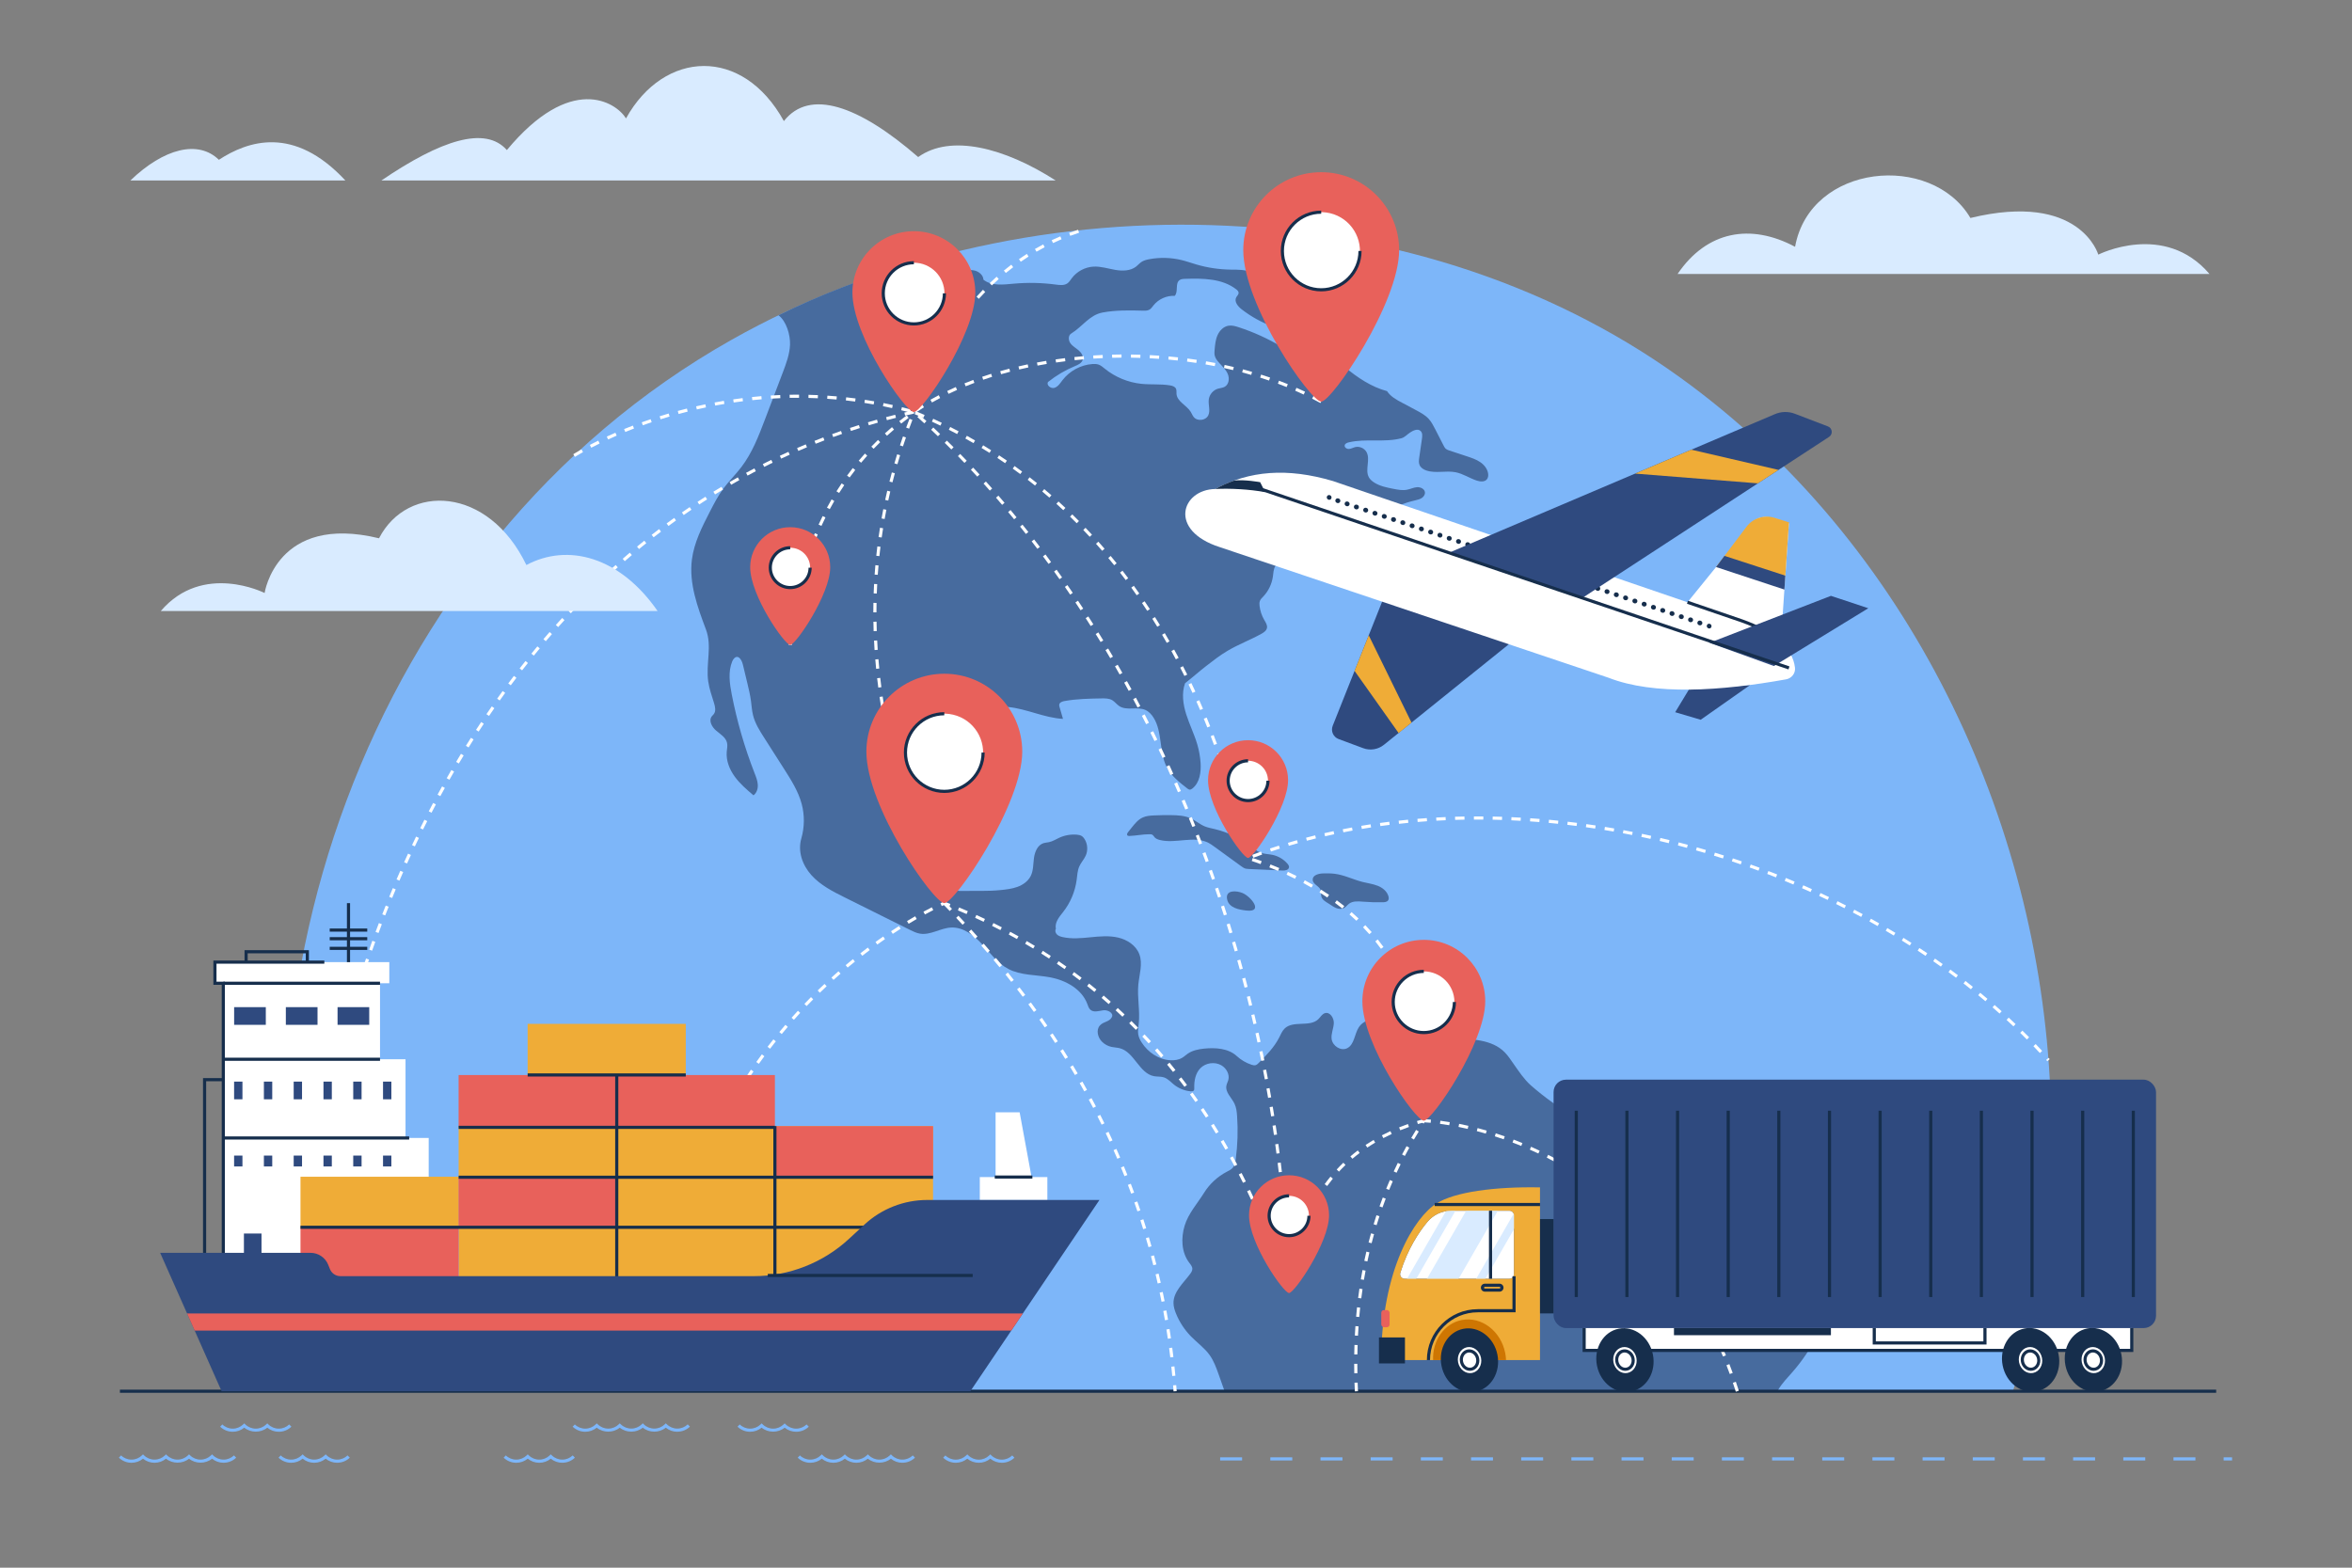 <svg xmlns="http://www.w3.org/2000/svg" id="OBJECTS" viewBox="0 0 750 500"><rect x="0" y="0" width="750" height="500" fill="#808080" stroke="none"/><defs><style>      .cls-1 {        fill: #ce7602;      }      .cls-2 {        fill: #fff;      }      .cls-3 {        fill: #2f4a7f;      }      .cls-4 {        fill: #476b9e;      }      .cls-5 {        fill: #d9ebff;      }      .cls-6 {        fill: #efac37;      }      .cls-7 {        fill: #7db6f9;      }      .cls-8 {        fill: #e8615b;      }      .cls-9 {        fill: #162e4c;      }    </style></defs><g><path class="cls-7" d="m641.87,443.72c.42-1.39.87-2.76,1.27-4.17,8.48-29.69,11.96-60.71,10.67-91.5-3.67-86.89-45.11-175.05-118.04-227.64-86.19-62.16-211.35-63.42-302.45-12.06-116.91,65.91-166.78,213.97-131.17,335.37h539.72Z"></path><g><path class="cls-4" d="m225.84,217.35c.34,2.37,1.16,4.64,1.86,6.92.35,1.16.65,2.53-.09,3.49-.19.25-.44.45-.63.7-1.08,1.4.04,3.44,1.4,4.58,1.35,1.14,3.07,2.15,3.46,3.88.21.93-.02,1.9-.1,2.85-.24,2.82.88,5.62,2.54,7.91,1.66,2.29,3.84,4.15,5.99,5.98,1.03-.75,1.45-2.12,1.37-3.4-.07-1.27-.56-2.48-1.02-3.66-3.17-8.12-5.61-16.53-7.28-25.1-.68-3.51-1.21-7.26.15-10.56.31-.75.95-1.58,1.74-1.4.3.07.55.27.75.5.61.7.85,1.65,1.06,2.56.42,1.76.84,3.53,1.27,5.29.45,1.89.91,3.78,1.16,5.71.2,1.5.29,3.02.65,4.49.64,2.62,2.11,4.94,3.56,7.21,2.1,3.3,4.21,6.59,6.31,9.89,2.27,3.56,4.58,7.19,5.66,11.27.94,3.56.9,7.38-.12,10.93-1.2,4.16.31,8.49,3.2,11.72,2.89,3.23,6.86,5.24,10.74,7.17,6.87,3.42,13.74,6.83,20.6,10.25,1.06.53,2.14,1.06,3.3,1.25,3.35.55,6.53-1.8,9.92-1.95,3.85-.18,7.24,2.45,9.85,5.29,2.61,2.83,4.94,6.09,8.34,7.89,4.01,2.12,8.81,1.86,13.28,2.68,5.03.92,10.15,3.71,11.95,8.49.25.67.46,1.4,1,1.88,1.07.94,2.7.36,4.12.16,1.41-.19,3.34.87,2.73,2.15-.76,1.6-2.64,1.37-3.83,2.69-1.31,1.45-.68,3.9.73,5.25.82.79,1.86,1.35,2.97,1.59.87.19,1.77.2,2.64.42,4.65,1.21,6.2,8.06,10.93,8.92,1.03.19,2.12.05,3.12.37,1.26.41,2.18,1.47,3.22,2.31,1.52,1.22,3.41,1.98,5.35,2.15.34.03.74.02.96-.24.18-.22.18-.53.17-.81-.07-2.26.36-4.69,1.94-6.32,1.69-1.73,4.57-2.14,6.67-.95,1.63.93,2.74,2.9,2.25,4.71-.16.61-.5,1.17-.61,1.79-.41,2.13,1.66,3.83,2.59,5.78.58,1.22.73,2.6.82,3.95.32,4.56.18,9.15-.43,13.68-.13.99-.31,2.04-.97,2.8-.51.59-1.25.93-1.94,1.29-2.93,1.54-5.44,3.87-7.19,6.68-2.18,3.49-5,6.56-6.2,10.49-1.2,3.93-1.03,8.51,1.45,11.79.46.6,1.01,1.23,1.01,1.98,0,.59-.34,1.13-.69,1.6-2.17,2.95-5.37,5.68-5.32,9.34.02,1.14.37,2.26.8,3.32,1.09,2.69,2.71,5.16,4.73,7.24,1.99,2.05,4.39,3.73,6.04,6.06,1.31,1.86,2.09,4.03,2.85,6.17.62,1.76,1.25,3.53,1.87,5.29h176.31c.1-.18.18-.38.29-.56,1.26-2.08,2.99-3.83,4.59-5.67,6.12-7.02,10.46-15.59,12.49-24.69.56-2.5.95-5.07.75-7.63-.05-.66-.19-1.4-.75-1.75-.59-.37-1.35-.13-2.04-.09-1.65.09-3.12-1.06-4.15-2.35s-1.8-2.8-3.01-3.93c-4.46-4.19-12.31-1.45-17.36-4.9-3.23-2.21-7.6-3.28-10.86-5.47-1.08-.73-2.14-1.53-3.38-1.95-1.69-.58-3.52-.41-5.3-.52-1.78-.12-3.72-.65-4.69-2.14-.79-1.22-.75-2.77-.82-4.22-.26-5.29-2.35-10.29-4.4-15.17-1.15-2.74-2.46-5.65-5.01-7.18-1.34-.8-2.9-1.14-4.44-1.4-5.34-.91-10.8-1.12-16.19-.61-1.37.13-2.76.3-4.09-.04-1.21-.31-2.28-1.03-3.29-1.75-2.44-1.73-4.78-3.59-7.03-5.56-2.06-1.81-3.87-4.55-5.45-6.79-.9-1.28-1.74-2.61-2.84-3.72-4.17-4.22-10.83-4.24-16.76-4.42-4.83-.15-9.66-.6-14.43-1.34-.96-.15-1.92-.31-2.82-.67-2.38-.96-4.11-3.24-6.6-3.88-2.19-.56-4.68.42-5.91,2.32-1.42,2.2-1.4,5.54-3.74,6.7-2.01.99-4.66-.74-4.94-2.97-.21-1.67.61-3.3.7-4.99.09-1.68-1.23-3.73-2.84-3.23-.92.28-1.41,1.25-2.1,1.92-2.72,2.63-7.91.34-10.68,2.92-.85.8-1.29,1.92-1.82,2.96-1.57,3.1-4.06,5.61-6.51,8.08-.29.29-.59.58-.97.7-.43.13-.9,0-1.33-.13-1.74-.58-3.35-1.53-4.7-2.77-2.69-2.48-6.81-2.74-10.44-2.37-1.82.19-3.67.57-5.17,1.6-.62.43-1.17.96-1.82,1.34-1.11.65-2.44.84-3.72.77-3.72-.21-7.15-2.51-9.16-5.65-.51-.79-.94-1.65-1.1-2.58-.2-1.15.04-2.32.16-3.48.44-4.14-.53-8.33-.13-12.47.32-3.24,1.46-6.61.31-9.65-1.04-2.78-3.84-4.61-6.73-5.29-2.89-.68-5.91-.4-8.87-.1-2.96.29-5.98.59-8.87-.07-.65-.15-1.31-.36-1.79-.82-.48-.46-.7-1.24-.35-1.81-.42-1.99,1.01-3.72,2.27-5.31,2.33-2.94,3.85-6.51,4.35-10.23.2-1.48.25-3.02.86-4.38.54-1.21,1.5-2.21,2.04-3.42.75-1.68.61-3.72-.36-5.27-.24-.38-.53-.74-.91-.98-.47-.3-1.04-.39-1.6-.44-1.89-.15-3.81.18-5.54.97-1.09.5-2.13,1.17-3.3,1.42-.57.12-1.16.14-1.72.31-1.89.58-2.8,2.74-3.07,4.7-.27,1.96-.16,4.04-1.05,5.8-.84,1.66-2.47,2.81-4.22,3.45-1.75.64-3.62.84-5.47,1.03-3.96.41-7.83.18-11.81.28-.8.02-1.62.03-2.38-.23-.91-.31-1.63-.99-2.33-1.64-2.21-2.08-4.5-4.28-5.44-7.16-.4-1.22-.53-2.5-.66-3.78-.59-6.1-.95-12.24-.61-18.37,3.13-3.64,2.14-9.58,3.65-14.14,2.01-6.06,7.37-10.73,13.48-12.53,2.78-.82,5.71-1.1,8.59-.83,5.95.57,11.53,3.47,17.5,3.79-.36-1.24-.72-2.48-1.08-3.72-.08-.29-.17-.6-.1-.89.15-.69.97-.95,1.66-1.08,3.89-.7,7.86-.77,11.8-.84,1.17-.02,2.4-.02,3.41.56.84.49,1.42,1.34,2.24,1.88,2.37,1.58,5.72.09,8.32,1.23,1.12.49,1.98,1.43,2.63,2.46,2.93,4.68,1.68,11,4.26,15.88,1.47,2.79,4.04,4.8,6.53,6.73.2.15.41.31.65.35.34.05.67-.15.95-.36,2.35-1.86,2.81-5.23,2.6-8.22-.14-1.96-.48-3.91-1.03-5.79-.95-3.26-2.48-6.32-3.52-9.56-1.03-3.24-1.54-6.8-.4-10,2.32-1.8,4.42-3.69,6.74-5.49,2.21-1.72,4.42-3.44,6.83-4.86,3.45-2.05,7.24-3.45,10.75-5.4.78-.43,1.62-.99,1.8-1.86.19-.91-.4-1.78-.87-2.59-.8-1.38-1.31-2.92-1.49-4.5-.06-.52-.08-1.06.11-1.55.21-.56.67-.98,1.08-1.41,1.64-1.73,2.72-3.98,3.06-6.34.16-1.15.17-2.37.78-3.35.61-.97,1.69-1.53,2.72-2.03,2.94-1.45,5.97-2.91,9.23-3.22.75-.07,1.3-.74,1.19-1.49-.1-.74-.49-1.42-.63-2.16-.24-1.31.36-2.65,1.26-3.62.9-.97,2.08-1.64,3.24-2.29,3.1-1.75,6.2-3.49,9.3-5.24,1.32-.74,2.75-1.51,4.26-1.35.17,1.03-.55,1.96-1.14,2.83-.59.86-1.07,2.05-.46,2.9.55.77,1.69.8,2.62.58,2.94-.68,5.24-2.89,7.95-4.22,1.64-.8,3.42-1.27,5.19-1.7.69-.17,1.4-.34,2-.74.59-.4,1.05-1.08.98-1.79-.11-1.1-1.41-1.71-2.51-1.64-1.1.08-2.12.6-3.21.81-1.42.28-2.89,0-4.31-.28-2.15-.42-4.36-.86-6.19-2.04-.66-.43-1.28-.96-1.66-1.65-1.34-2.42.61-5.72-.79-8.11-.71-1.2-2.24-1.85-3.59-1.51-.67.17-1.29.55-1.98.59-.69.04-1.49-.5-1.35-1.18.12-.54.74-.79,1.28-.92,5.48-1.32,11.36.12,16.81-1.32,1.05-.28,1.8-1.19,2.7-1.79,1.05-.71,2.55-1.39,3.44-.5.61.6.53,1.59.41,2.44-.29,1.98-.57,3.96-.86,5.95-.12.82-.23,1.69.1,2.45.37.86,1.24,1.41,2.12,1.72,2.98,1.04,6.3-.04,9.4.58,2.37.47,4.44,1.91,6.74,2.66,1.09.36,2.48.48,3.21-.41.4-.49.48-1.19.39-1.82-.21-1.51-1.26-2.81-2.53-3.67-1.26-.86-2.74-1.35-4.19-1.83-1.89-.62-3.77-1.24-5.66-1.87-.37-.12-.74-.25-1.04-.48-.37-.29-.6-.73-.81-1.15-.89-1.73-1.78-3.46-2.66-5.19-.6-1.16-1.21-2.35-2.1-3.31-1.09-1.18-2.54-1.95-3.95-2.71-1.51-.8-3.02-1.61-4.53-2.41-1.79-.95-3.66-1.97-4.76-3.68-5.03-1.35-9.43-4.32-13.44-7.65-1.86-1.55-3.57-3.28-5.35-4.93-.93-.86-2.21-1.75-3.35-1.19-.51.25-.84.74-1.25,1.13-1.32,1.28-3.39,1.48-5.17,1.02-1.78-.46-3.35-1.49-4.92-2.44-4.36-2.63-9.02-4.76-13.85-6.33-1.05-.34-2.15-.66-3.23-.48-1.59.26-2.85,1.56-3.5,3.04-.65,1.47-.79,3.11-.93,4.71-.05.56-.09,1.14.02,1.69.18.89.76,1.65,1.37,2.33,1.02,1.14,2.21,2.21,2.81,3.62.6,1.41.37,3.34-.97,4.09-.65.37-1.44.39-2.16.61-1.52.45-2.71,1.84-2.92,3.41-.23,1.7.57,3.54-.17,5.09-.8,1.66-3.45,1.98-4.62.56-.41-.5-.63-1.12-.97-1.67-1.31-2.12-4.35-3.26-4.54-5.74-.04-.55.07-1.14-.16-1.64-.33-.7-1.18-.95-1.93-1.07-3-.49-6.08-.18-9.11-.49-4.25-.44-8.35-2.14-11.67-4.83-.61-.5-1.22-1.04-1.96-1.3-.64-.23-1.34-.23-2.02-.18-3.71.28-7.27,2.21-9.53,5.18-.72.95-1.41,2.06-2.55,2.41-1.14.35-2.65-.86-2.03-1.87,2.58-2.06,5.44-3.75,8.48-5.02,1.04-.43,2.22-.94,2.56-2.01.36-1.11-.38-2.28-1.26-3.04-.88-.76-1.96-1.32-2.64-2.27-.68-.94-.76-2.49.23-3.1,3.66-2.25,5.8-5.92,10.03-6.72,4.22-.79,8.55-.7,12.85-.59.72.02,1.49.03,2.11-.34.53-.32.88-.86,1.26-1.34,1.6-2.01,4.21-3.18,6.77-3.04,1.23-1.31.07-3.92,1.51-5,.51-.38,1.18-.41,1.81-.43,5.66-.18,11.83-.13,16.3,3.35.37.29.76.66.76,1.14,0,.54-.5.93-.76,1.41-.74,1.35.54,2.91,1.76,3.85,5.9,4.57,13.21,7.3,20.66,7.73-.17-1.45-1.41-2.57-2.77-3.1-1.36-.53-2.84-.6-4.29-.77-.54-.06-1.1-.15-1.58-.41-1.71-.93-1.56-3.4-1.18-5.31,1.95-.35,3.97-.32,5.9.11.59-2.38-1.66-4.55-3.95-5.42-2.29-.86-4.88-1.04-6.91-2.41-.91-.61-1.67-1.44-2.61-2.01-1.99-1.2-4.46-1.07-6.78-1.1-3.69-.05-7.38-.59-10.93-1.63-1.55-.45-3.08-1-4.65-1.39-3.4-.84-6.97-.94-10.41-.3-.88.17-1.78.39-2.52.9-.6.41-1.07.97-1.63,1.42-1.83,1.45-4.4,1.48-6.7,1.08-2.3-.4-4.57-1.15-6.9-1.04-2.72.14-5.36,1.55-6.98,3.74-.42.56-.78,1.18-1.35,1.59-1.05.75-2.46.57-3.73.4-4.46-.6-8.98-.69-13.46-.28-3.3.3-6.99.78-9.6-1.27-.06-1.52-1.52-2.68-3.01-2.97-1.49-.29-3.02.08-4.52.37-4.04.79-8.19,1.06-12.3.79-1.87-.12-4.08-.99-4.49-2.82-13.75,4.12-27.52,9.31-41.03,15.97,2.5,1.87,3.79,6.26,3.67,9.38s-1.25,6.1-2.36,9.02c-1.87,4.92-3.74,9.84-5.61,14.77-2.02,5.32-4.09,10.72-7.54,15.24-1.82,2.39-3.99,4.49-5.77,6.9-1.68,2.29-2.99,4.83-4.29,7.36-2.5,4.86-5.03,9.85-5.72,15.27-.96,7.59,1.78,15.1,4.48,22.26,2.04,5.42-.08,10.88.73,16.61Z"></path><path class="cls-4" d="m411.04,276.67c.07-.45-.22-.86-.51-1.21-1.23-1.42-2.93-2.43-4.77-2.81-1.29-.27-2.66-.25-3.89-.73-1.06-.42-1.93-1.18-2.83-1.87-3.46-2.7-7.51-4.63-11.78-5.64-1.05-.25-2.11-.44-3.11-.85-1.57-.65-2.88-1.83-4.43-2.54-1.97-.91-4.21-1.02-6.39-1.04-1.77-.02-3.54.01-5.31.09-1.24.06-2.51.14-3.63.66-1.46.66-2.51,1.96-3.51,3.21-.38.48-.77.96-1.15,1.44-.24.31-.49.76-.24,1.05.16.18.43.2.67.19,2.14-.08,4.18-.54,6.36-.55.33,0,.68,0,.96.18.29.18.44.5.66.76.42.49,1.06.73,1.68.89,5.11,1.29,10.95-1.5,15.61.96.64.34,1.23.77,1.82,1.2,2.83,2.06,5.67,4.12,8.5,6.18.47.34.95.69,1.52.82.27.06.54.08.81.09,3.62.16,7.23.33,10.85.49.84.04,1.96-.13,2.08-.97Z"></path><path class="cls-4" d="m391.3,286.81c.56,2.78,3.83,3.33,6.16,3.6,5.6.63,1.42-4.5-1.28-5.6-1.86-.76-5.51-1.08-4.88,2Z"></path><path class="cls-4" d="m439.29,282.51c-1.52-.61-3.17-.81-4.76-1.21-3.02-.76-5.87-2.24-8.97-2.62-1.19-.15-2.4-.13-3.6-.11-1.25.02-3.54.43-3.35,2.17.16,1.45,2.26,1.9,2.6,3.35.13.57-.01,1.18.11,1.75.24,1.14,1.41,1.77,2.4,2.38.75.47,1.46,1.02,2.27,1.36s1.79.45,2.57.04c.63-.34,1.05-.96,1.62-1.39,1.23-.91,2.91-.77,4.43-.65,2.1.17,4.21.24,6.32.19.62-.01,1.34-.08,1.7-.59.28-.4.24-.93.09-1.4-.48-1.57-1.91-2.68-3.44-3.29Z"></path></g></g><rect class="cls-9" x="38.24" y="443.22" width="668.45" height="1"></rect><path class="cls-7" d="m71.29,466.54c-1.35,0-2.63-.46-3.67-1.31-2.07,1.7-5.27,1.7-7.34,0-2.07,1.7-5.27,1.7-7.34,0-1.03.85-2.32,1.31-3.67,1.31s-2.64-.46-3.67-1.31c-1.03.85-2.32,1.31-3.67,1.31-1.51,0-2.93-.58-4.02-1.63l.7-.72c.9.87,2.08,1.34,3.32,1.34s2.42-.48,3.32-1.34l.35-.34.35.34c.9.87,2.08,1.34,3.32,1.34s2.42-.48,3.32-1.34l.35-.34.35.34c.9.87,2.08,1.34,3.32,1.34s2.42-.48,3.32-1.34l.35-.34.35.34c.9.87,2.08,1.34,3.32,1.34s2.42-.48,3.32-1.34l.35-.34.35.34c.9.87,2.08,1.34,3.32,1.34s2.42-.48,3.32-1.34l.7.72c-1.08,1.05-2.51,1.62-4.02,1.62Z"></path><path class="cls-7" d="m287.75,466.54c-1.35,0-2.64-.46-3.67-1.31-2.07,1.7-5.27,1.7-7.34,0-1.03.85-2.32,1.31-3.67,1.31s-2.64-.46-3.67-1.31c-1.03.85-2.32,1.31-3.67,1.31s-2.64-.46-3.67-1.31c-1.03.85-2.32,1.31-3.67,1.31-1.51,0-2.93-.58-4.02-1.63l.7-.72c.9.87,2.08,1.34,3.32,1.34s2.42-.48,3.32-1.34l.35-.34.35.34c.9.87,2.08,1.34,3.32,1.34s2.42-.48,3.32-1.34l.35-.34.35.34c.9.87,2.08,1.34,3.32,1.34s2.42-.48,3.32-1.34l.35-.34.35.34c.9.87,2.08,1.34,3.32,1.34s2.42-.48,3.32-1.34l.35-.34.35.34c.9.87,2.08,1.34,3.32,1.34s2.42-.48,3.32-1.34l.7.72c-1.09,1.05-2.51,1.62-4.02,1.62Z"></path><path class="cls-7" d="m215.98,456.65c-1.35,0-2.64-.46-3.67-1.31-2.07,1.7-5.27,1.7-7.34,0-2.07,1.7-5.27,1.7-7.34,0-2.07,1.7-5.27,1.7-7.34,0-1.03.85-2.32,1.31-3.67,1.31-1.5,0-2.93-.58-4.02-1.62l.7-.72c.9.87,2.08,1.34,3.32,1.34s2.42-.48,3.32-1.34l.35-.34.35.33c.9.87,2.08,1.34,3.32,1.34s2.42-.48,3.32-1.34l.35-.34.35.33c.9.87,2.08,1.34,3.32,1.34s2.42-.48,3.32-1.34l.35-.34.35.34c.9.87,2.08,1.34,3.32,1.34s2.42-.48,3.32-1.34l.35-.34.35.34c.9.87,2.08,1.34,3.32,1.34s2.42-.48,3.32-1.34l.7.72c-1.08,1.05-2.51,1.62-4.02,1.62Z"></path><path class="cls-7" d="m107.52,466.54c-1.35,0-2.63-.46-3.67-1.31-1.03.85-2.32,1.31-3.67,1.31s-2.63-.46-3.67-1.31c-1.03.85-2.32,1.31-3.67,1.31-1.51,0-2.93-.58-4.02-1.63l.7-.72c.9.87,2.08,1.34,3.32,1.34s2.42-.48,3.32-1.34l.35-.34.35.34c.9.87,2.08,1.34,3.32,1.34s2.42-.48,3.32-1.34l.35-.34.35.34c.9.87,2.08,1.34,3.32,1.34s2.42-.48,3.32-1.34l.7.72c-1.08,1.05-2.51,1.62-4.02,1.62Z"></path><path class="cls-7" d="m88.9,456.65c-1.35,0-2.64-.46-3.67-1.31-2.07,1.7-5.27,1.7-7.34,0-1.03.85-2.32,1.31-3.67,1.31-1.5,0-2.93-.58-4.02-1.62l.7-.72c.9.87,2.08,1.34,3.32,1.34s2.42-.48,3.32-1.34l.35-.34.35.34c.9.87,2.08,1.34,3.32,1.34s2.42-.48,3.32-1.34l.35-.34.35.34c.9.87,2.08,1.34,3.32,1.34s2.42-.48,3.32-1.34l.7.72c-1.08,1.05-2.51,1.62-4.02,1.62Z"></path><path class="cls-7" d="m253.88,456.65c-1.35,0-2.64-.46-3.67-1.31-2.07,1.7-5.27,1.7-7.34,0-1.03.85-2.32,1.31-3.67,1.31-1.51,0-2.93-.58-4.02-1.62l.7-.72c.9.87,2.08,1.34,3.32,1.34s2.42-.48,3.32-1.34l.35-.34.35.34c.9.87,2.08,1.34,3.32,1.34s2.42-.48,3.32-1.34l.35-.34.35.34c.9.87,2.08,1.34,3.32,1.34s2.42-.48,3.32-1.34l.7.72c-1.08,1.05-2.51,1.62-4.02,1.62Z"></path><path class="cls-7" d="m179.3,466.54c-1.35,0-2.63-.46-3.67-1.31-1.03.85-2.32,1.31-3.67,1.31s-2.63-.46-3.67-1.31c-1.03.85-2.32,1.31-3.67,1.31-1.51,0-2.93-.58-4.02-1.63l.7-.72c.9.87,2.08,1.34,3.32,1.34s2.42-.48,3.32-1.34l.35-.34.35.34c.9.87,2.08,1.34,3.32,1.34s2.42-.48,3.32-1.34l.35-.34.35.34c.9.87,2.08,1.34,3.32,1.34s2.42-.48,3.32-1.34l.7.72c-1.08,1.05-2.51,1.62-4.02,1.62Z"></path><path class="cls-7" d="m319.46,466.54c-1.35,0-2.64-.46-3.67-1.31-1.03.85-2.32,1.31-3.67,1.31s-2.64-.46-3.67-1.31c-1.03.85-2.32,1.31-3.67,1.31-1.5,0-2.93-.58-4.02-1.62l.7-.72c.9.87,2.08,1.34,3.32,1.34s2.42-.48,3.32-1.34l.35-.34.35.34c.9.87,2.08,1.34,3.32,1.34s2.42-.48,3.32-1.34l.35-.34.35.34c.9.87,2.08,1.34,3.32,1.34s2.42-.48,3.32-1.34l.7.72c-1.08,1.05-2.51,1.62-4.02,1.62Z"></path><path class="cls-7" d="m711.76,465.8h-2.69v-1h2.69v1Zm-11.69,0h-7v-1h7v1Zm-16,0h-7v-1h7v1Zm-16,0h-7v-1h7v1Zm-16,0h-7v-1h7v1Zm-16,0h-7v-1h7v1Zm-16,0h-7v-1h7v1Zm-16,0h-7v-1h7v1Zm-16,0h-7v-1h7v1Zm-16,0h-7v-1h7v1Zm-16,0h-7v-1h7v1Zm-16,0h-7v-1h7v1Zm-16,0h-7v-1h7v1Zm-16,0h-7v-1h7v1Zm-16,0h-7v-1h7v1Zm-16,0h-7v-1h7v1Zm-16,0h-7v-1h7v1Zm-16,0h-7v-1h7v1Zm-16,0h-7v-1h7v1Zm-16,0h-7v-1h7v1Zm-16,0h-7v-1h7v1Z"></path><g><path class="cls-2" d="m252.48,205.75l-1-.09.05-.57,1,.09-.05.57Zm.36-3.54l-.99-.11c.11-1,.24-2,.37-2.99l.99.13c-.13.98-.25,1.97-.36,2.97Zm.79-5.92l-.99-.15c.16-1,.32-1.99.5-2.97l.98.18c-.18.98-.34,1.96-.5,2.95Zm1.06-5.88l-.98-.2c.2-.99.42-1.97.64-2.94l.97.22c-.22.97-.43,1.94-.63,2.92Zm1.34-5.82l-.97-.25c.25-.98.52-1.95.79-2.91l.96.28c-.27.95-.53,1.91-.78,2.88Zm1.65-5.74l-.95-.3c.3-.96.62-1.91.95-2.85l.94.33c-.33.93-.64,1.88-.94,2.83Zm1.96-5.62l-.93-.36c.36-.94.73-1.87,1.12-2.8l.92.39c-.38.91-.75,1.84-1.11,2.77Zm2.3-5.5l-.91-.41c.42-.92.85-1.82,1.29-2.72l.9.44c-.44.89-.87,1.79-1.28,2.69Zm2.64-5.34l-.88-.47c.48-.89.96-1.76,1.47-2.63l.87.5c-.5.86-.98,1.73-1.45,2.6Zm3-5.16l-.85-.53c.53-.85,1.08-1.7,1.65-2.53l.83.56c-.56.83-1.1,1.66-1.63,2.5Zm3.34-4.95l-.81-.59c.59-.81,1.2-1.62,1.82-2.41l.79.62c-.62.79-1.21,1.58-1.8,2.39Zm3.67-4.7l-.77-.64c.64-.77,1.3-1.53,1.98-2.28l.74.67c-.67.74-1.32,1.49-1.95,2.25Zm3.98-4.44l-.72-.69c.69-.72,1.4-1.43,2.12-2.14l.7.72c-.72.7-1.42,1.4-2.1,2.12Zm4.27-4.16l-.67-.74c.74-.67,1.49-1.34,2.26-2l.65.76c-.76.65-1.51,1.31-2.24,1.97Zm4.53-3.88l-.62-.78c.78-.62,1.57-1.24,2.38-1.85l.6.8c-.8.6-1.58,1.21-2.36,1.83Zm4.76-3.58l-.56-.83c.82-.56,1.67-1.11,2.53-1.65l.53.85c-.85.53-1.68,1.07-2.5,1.63Zm128.92-2.98c-.87-.48-1.75-.94-2.64-1.39l.45-.89c.9.46,1.79.92,2.66,1.41l-.48.88Zm-123.86-.17l-.5-.87c.87-.49,1.75-.98,2.65-1.45l.46.89c-.89.46-1.76.94-2.62,1.43Zm118.54-2.53c-.9-.42-1.8-.83-2.72-1.23l.4-.92c.92.4,1.84.82,2.74,1.24l-.43.9Zm-113.26-.23l-.43-.9c.9-.43,1.81-.85,2.74-1.26l.4.92c-.92.4-1.82.82-2.71,1.25Zm107.8-2.16c-.92-.37-1.85-.73-2.78-1.08l.35-.94c.94.35,1.88.72,2.81,1.09l-.38.93Zm-102.34-.25l-.38-.93c.92-.38,1.86-.74,2.81-1.09l.35.94c-.94.35-1.87.71-2.78,1.08Zm96.74-1.83c-.94-.32-1.88-.64-2.83-.94l.3-.95c.96.3,1.91.62,2.86.94l-.33.95Zm-91.15-.25l-.32-.95c.94-.32,1.9-.63,2.86-.94l.3.95c-.96.3-1.9.61-2.84.93Zm85.46-1.55c-.95-.28-1.91-.54-2.88-.8l.26-.97c.97.26,1.94.53,2.9.81l-.28.96Zm-79.76-.23l-.27-.96c.96-.27,1.93-.54,2.91-.79l.25.97c-.97.25-1.93.51-2.88.79Zm73.98-1.3c-.97-.23-1.94-.46-2.91-.67l.21-.98c.98.21,1.96.44,2.93.67l-.23.97Zm-68.2-.2l-.23-.97c.97-.23,1.95-.45,2.94-.66l.21.98c-.98.21-1.95.42-2.92.65Zm62.36-1.07c-.98-.19-1.96-.37-2.94-.54l.17-.99c.99.17,1.98.35,2.96.54l-.19.98Zm-56.51-.17l-.19-.98c.98-.19,1.97-.36,2.96-.53l.16.99c-.99.16-1.97.34-2.94.52Zm50.62-.85c-.98-.15-1.97-.29-2.96-.42l.13-.99c1,.13,1.99.27,2.98.42l-.15.99Zm-44.72-.13l-.14-.99c.99-.14,1.99-.28,2.99-.4l.12.99c-.99.12-1.98.26-2.97.4Zm38.79-.64c-.99-.11-1.98-.21-2.98-.3l.09-1c1,.09,2,.19,3,.3l-.11.99Zm-32.85-.1l-.1-1c1-.1,2-.2,3-.28l.08,1c-1,.08-1.99.18-2.98.28Zm26.9-.44c-1-.07-1.99-.13-2.99-.18l.05-1c1,.05,2,.11,3,.18l-.07,1Zm-20.93-.06l-.06-1c1-.06,2-.12,3.01-.17l.04,1c-1,.05-2,.1-2.99.16Zm14.96-.24c-1-.03-1.99-.05-2.99-.07v-1c1.02.01,2.02.04,3.02.07l-.03,1Zm-8.98-.03l-.03-1c1-.03,2.01-.04,3.01-.05v1c-.99,0-1.99.02-2.99.05Z"></path><path class="cls-2" d="m300.66,288.26c-.42-.91-.83-1.83-1.23-2.74l.91-.4c.4.91.81,1.82,1.23,2.73l-.91.41Zm-2.44-5.49c-.4-.92-.79-1.84-1.18-2.76l.92-.39c.38.92.78,1.84,1.17,2.75l-.92.4Zm-2.33-5.54c-.38-.93-.75-1.86-1.12-2.79l.93-.37c.37.93.74,1.85,1.12,2.78l-.93.38Zm101.23-5.18c-.21-.98-.43-1.95-.65-2.92l.97-.22c.22.97.44,1.95.66,2.93l-.98.21Zm-103.45-.41c-.36-.94-.71-1.88-1.06-2.82l.94-.35c.35.94.7,1.87,1.06,2.81l-.93.36Zm102.11-5.42c-.23-.97-.47-1.94-.72-2.91l.97-.25c.25.97.48,1.94.72,2.92l-.97.23Zm-104.2-.23c-.34-.95-.67-1.89-1-2.84l.95-.33c.33.94.66,1.89,1,2.83l-.94.34Zm102.73-5.57c-.26-.97-.52-1.93-.78-2.89l.96-.27c.27.96.53,1.93.79,2.9l-.97.26Zm-104.7-.12c-.32-.96-.63-1.91-.93-2.86l.95-.3c.3.95.61,1.9.93,2.85l-.95.31Zm103.1-5.65c-.28-.96-.56-1.92-.85-2.87l.96-.29c.29.96.57,1.92.85,2.88l-.96.28Zm-104.93-.09c-.29-.96-.58-1.92-.86-2.89l.96-.28c.28.96.57,1.92.86,2.88l-.96.29Zm103.2-5.64c-.3-.95-.6-1.9-.91-2.85l.95-.31c.31.95.62,1.9.92,2.86l-.96.3Zm-104.89-.14c-.27-.97-.53-1.94-.79-2.91l.97-.25c.25.96.52,1.93.78,2.9l-.96.27Zm103.03-5.55c-.32-.95-.65-1.89-.98-2.83l.94-.33c.33.94.66,1.89.99,2.84l-.95.32Zm-104.56-.28c-.24-.98-.48-1.95-.71-2.93l.97-.23c.23.97.46,1.94.71,2.91l-.97.24Zm102.56-5.36c-.35-.94-.7-1.87-1.05-2.8l.93-.36c.36.93.71,1.87,1.06,2.81l-.94.35Zm-103.94-.5c-.22-.98-.43-1.96-.63-2.95l.98-.2c.2.98.41,1.95.63,2.93l-.98.21Zm101.8-5.09c-.37-.93-.75-1.85-1.12-2.77l.92-.38c.38.92.76,1.85,1.13,2.79l-.93.37Zm-103.01-.81c-.19-.99-.37-1.97-.54-2.96l.98-.17c.17.98.35,1.96.54,2.95l-.98.19Zm100.73-4.72c-.4-.92-.79-1.83-1.2-2.74l.91-.41c.41.91.81,1.83,1.2,2.75l-.92.39Zm-101.77-1.21c-.16-.99-.31-1.99-.46-2.98l.99-.14c.14.99.29,1.97.45,2.96l-.99.16Zm99.34-4.26c-.42-.91-.84-1.81-1.27-2.71l.9-.43c.43.9.86,1.81,1.28,2.72l-.91.42Zm-100.2-1.7c-.13-1-.25-1.99-.37-2.99l.99-.11c.11.99.23,1.98.36,2.97l-.99.13Zm97.62-3.7c-.44-.9-.89-1.79-1.35-2.67l.89-.46c.46.89.91,1.78,1.35,2.68l-.9.44Zm-98.31-2.28c-.1-1-.19-2-.27-3l1-.08c.08.99.17,1.99.27,2.98l-1,.1Zm95.57-3.04c-.47-.88-.94-1.76-1.42-2.63l.88-.48c.48.88.96,1.76,1.43,2.64l-.88.47Zm-96.07-2.96c-.07-1-.12-2-.17-3l1-.05c.05,1,.11,1.99.17,2.99l-1,.07Zm93.18-2.28c-.5-.87-.99-1.73-1.5-2.59l.86-.51c.51.86,1.01,1.73,1.51,2.6l-.87.5Zm-93.48-3.73c-.03-1-.06-2.01-.07-3.01l1-.02c.02,1,.04,1.99.07,2.99l-1,.03Zm90.44-1.43c-.52-.85-1.05-1.7-1.58-2.54l.85-.53c.53.85,1.06,1.7,1.59,2.56l-.85.52Zm-89.54-4.59h-1c0-1,.01-2.01.03-3.01l1,.02c-.02,1-.03,1.99-.03,2.99Zm86.34-.47c-.55-.84-1.1-1.67-1.66-2.49l.83-.56c.56.83,1.12,1.66,1.67,2.5l-.84.55Zm-3.35-4.96c-.57-.82-1.15-1.63-1.73-2.44l.81-.59c.59.81,1.17,1.63,1.74,2.45l-.82.57Zm-82.88-.56l-1-.04c.04-1,.08-2,.13-3.01l1,.05c-.05,1-.1,1.99-.13,2.99Zm79.37-4.29c-.6-.8-1.2-1.59-1.81-2.38l.79-.61c.61.79,1.22,1.59,1.82,2.39l-.8.6Zm-79.06-1.68l-1-.07c.07-1,.15-2,.24-3l1,.09c-.09.99-.16,1.99-.24,2.98Zm75.39-3.05c-.63-.78-1.26-1.55-1.89-2.32l.77-.64c.64.77,1.27,1.55,1.9,2.33l-.78.63Zm-74.87-2.91l-.99-.11c.11-1,.22-1.99.34-2.99l.99.12c-.12.99-.24,1.98-.34,2.97Zm71.04-1.69c-.65-.76-1.31-1.51-1.97-2.25l.75-.67c.67.75,1.33,1.5,1.98,2.26l-.76.65Zm-70.31-4.25l-.99-.14c.14-.99.29-1.98.45-2.97l.99.16c-.16.99-.31,1.97-.45,2.96Zm66.33-.22c-.68-.73-1.36-1.46-2.05-2.18l.72-.69c.69.72,1.38,1.45,2.06,2.19l-.73.68Zm-4.14-4.32c-.7-.71-1.41-1.41-2.12-2.11l.7-.72c.72.7,1.43,1.4,2.14,2.12l-.71.7Zm-61.25-1.36l-.98-.17c.17-.99.36-1.97.55-2.96l.98.19c-.19.98-.38,1.96-.55,2.94Zm56.97-2.81c-.73-.68-1.46-1.36-2.2-2.03l.67-.74c.74.67,1.48,1.35,2.21,2.04l-.68.73Zm-55.82-3.06l-.98-.21c.21-.98.43-1.96.66-2.93l.97.23c-.23.97-.44,1.94-.65,2.92Zm51.38-.95c-.75-.66-1.51-1.3-2.27-1.94l.64-.77c.77.64,1.53,1.3,2.29,1.96l-.66.75Zm-4.57-3.84c-.77-.62-1.55-1.24-2.34-1.85l.61-.79c.79.61,1.57,1.23,2.35,1.86l-.63.78Zm-45.45-1.03l-.97-.25c.24-.97.5-1.94.76-2.91l.96.26c-.26.96-.51,1.93-.76,2.89Zm40.75-2.63c-.8-.6-1.6-1.18-2.41-1.76l.58-.81c.81.58,1.62,1.17,2.42,1.77l-.6.8Zm-39.18-3.14l-.96-.28c.28-.96.57-1.92.86-2.88l.96.29c-.29.95-.58,1.91-.86,2.86Zm34.34-.34c-.82-.56-1.64-1.12-2.47-1.67l.55-.83c.84.55,1.67,1.11,2.49,1.68l-.57.82Zm-4.98-3.29c-.84-.53-1.69-1.06-2.54-1.57l.52-.85c.86.52,1.71,1.05,2.55,1.59l-.54.84Zm-27.6-2.08l-.95-.31c.31-.95.63-1.9.96-2.85l.95.33c-.33.94-.64,1.89-.95,2.83Zm22.5-1.02c-.86-.5-1.73-.99-2.6-1.48l.49-.87c.88.49,1.75.98,2.61,1.49l-.5.87Zm-5.22-2.9c-.88-.47-1.76-.92-2.65-1.37l.45-.89c.9.45,1.79.91,2.67,1.38l-.47.88Zm-15.31-1.72l-.94-.34c.34-.94.69-1.88,1.06-2.81l.93.36c-.36.93-.71,1.86-1.05,2.8Zm9.98-.97c-.9-.43-1.8-.86-2.71-1.27l.42-.91c.91.42,1.82.84,2.72,1.28l-.43.9Zm-5.44-2.49c-.92-.4-1.83-.79-2.76-1.16l.38-.92c.93.38,1.85.77,2.78,1.17l-.4.92Z"></path><path class="cls-2" d="m410.47,409.71c-.04-1-.07-2-.12-2.99l1-.04c.04,1,.08,2,.12,3l-1,.04Zm-.25-5.98c-.05-1-.1-1.99-.16-2.99l1-.06c.06,1,.11,1.99.16,2.99l-1,.05Zm-.33-5.97c-.06-.99-.13-1.99-.2-2.98l1-.07c.07.99.13,1.99.2,2.98l-1,.06Zm-.41-5.97c-.07-1-.15-1.99-.24-2.99l1-.08c.08,1,.16,2,.24,2.99l-1,.08Zm-.49-5.97c-.09-1-.18-1.99-.28-2.98l1-.1c.1,1,.19,1.99.28,2.99l-1,.09Zm-.57-5.97c-.1-.99-.21-1.99-.32-2.98l.99-.11c.11.99.21,1.99.32,2.99l-.99.1Zm-.65-5.96c-.12-.99-.23-1.98-.36-2.98l.99-.12c.12.99.24,1.99.36,2.98l-.99.12Zm-.73-5.95c-.13-.99-.26-1.98-.4-2.97l.99-.14c.14.99.27,1.98.4,2.98l-.99.13Zm-.81-5.94c-.14-.99-.29-1.98-.44-2.97l.99-.15c.15.99.29,1.98.44,2.97l-.99.14Zm-.89-5.93c-.16-.99-.31-1.97-.48-2.96l.99-.16c.16.99.32,1.98.48,2.96l-.99.16Zm-.97-5.91c-.17-.99-.34-1.97-.52-2.95l.98-.18c.18.98.35,1.97.52,2.96l-.99.17Zm-1.05-5.9c-.18-.98-.37-1.96-.56-2.94l.98-.19c.19.98.37,1.97.56,2.95l-.98.18Zm-1.13-5.89c-.2-.98-.39-1.96-.6-2.94l.98-.2c.2.98.4,1.96.6,2.94l-.98.2Zm-1.21-5.87c-.21-.98-.42-1.95-.64-2.93l.98-.22c.22.98.43,1.95.64,2.94l-.98.21Zm-1.29-5.85c-.22-.97-.45-1.95-.68-2.92l.97-.23c.23.97.46,1.95.68,2.93l-.97.22Zm-1.37-5.83c-.23-.97-.47-1.94-.72-2.91l.97-.24c.24.97.48,1.94.72,2.92l-.97.24Zm-1.45-5.81c-.25-.97-.5-1.94-.76-2.9l.97-.26c.26.97.51,1.94.76,2.91l-.97.25Zm-1.53-5.79c-.26-.96-.53-1.93-.8-2.89l.96-.27c.27.96.54,1.93.8,2.89l-.96.26Zm-1.61-5.77c-.28-.96-.55-1.92-.84-2.88l.96-.28c.28.96.56,1.92.84,2.88l-.96.28Zm-1.69-5.75c-.29-.96-.58-1.91-.88-2.87l.96-.3c.29.96.59,1.91.88,2.87l-.96.29Zm-1.77-5.73c-.3-.95-.61-1.9-.92-2.85l.95-.31c.31.95.62,1.9.92,2.86l-.95.3Zm-1.85-5.7c-.31-.95-.63-1.89-.96-2.84l.95-.32c.32.95.64,1.9.96,2.85l-.95.32Zm-1.93-5.67c-.33-.94-.66-1.89-1-2.83l.94-.34c.34.94.67,1.89,1,2.83l-.94.33Zm-2.01-5.64c-.34-.94-.69-1.88-1.04-2.81l.94-.35c.35.94.7,1.88,1.04,2.82l-.94.34Zm-2.09-5.62c-.36-.93-.72-1.87-1.08-2.8l.93-.36c.36.93.72,1.87,1.08,2.8l-.93.36Zm-2.17-5.59c-.37-.93-.74-1.86-1.12-2.78l.93-.38c.38.93.75,1.86,1.12,2.79l-.93.37Zm-2.25-5.55c-.38-.92-.77-1.85-1.16-2.76l.92-.39c.39.92.78,1.84,1.16,2.77l-.92.38Zm-2.34-5.52c-.4-.92-.79-1.83-1.2-2.75l.92-.4c.4.92.8,1.83,1.2,2.75l-.92.4Zm-2.41-5.48c-.41-.91-.82-1.82-1.24-2.73l.91-.42c.42.91.83,1.82,1.24,2.73l-.91.41Zm-2.5-5.45c-.42-.91-.85-1.81-1.28-2.71l.9-.43c.43.9.86,1.81,1.28,2.72l-.91.42Zm-2.58-5.41c-.44-.9-.88-1.8-1.32-2.69l.9-.44c.44.9.88,1.8,1.32,2.7l-.9.44Zm-2.66-5.37c-.45-.89-.9-1.78-1.36-2.67l.89-.46c.46.89.91,1.78,1.36,2.68l-.89.45Zm-2.74-5.33c-.46-.89-.93-1.77-1.4-2.65l.88-.47c.47.88.94,1.77,1.4,2.66l-.89.46Zm-2.82-5.29c-.48-.88-.96-1.75-1.44-2.63l.88-.49c.49.88.97,1.75,1.45,2.63l-.88.48Zm-2.9-5.24c-.49-.87-.99-1.74-1.48-2.6l.87-.5c.5.87.99,1.74,1.49,2.61l-.87.49Zm-2.99-5.19c-.5-.86-1.01-1.72-1.52-2.58l.86-.51c.51.86,1.02,1.72,1.53,2.59l-.86.5Zm-3.07-5.15c-.52-.85-1.04-1.71-1.57-2.55l.85-.53c.53.85,1.05,1.7,1.57,2.56l-.85.52Zm-3.15-5.09c-.53-.85-1.07-1.69-1.61-2.53l.84-.54c.54.84,1.08,1.69,1.61,2.53l-.85.53Zm-3.24-5.04c-.55-.84-1.1-1.67-1.65-2.5l.83-.55c.55.83,1.11,1.67,1.66,2.51l-.84.55Zm-3.32-4.99c-.56-.83-1.12-1.65-1.69-2.47l.82-.57c.57.82,1.13,1.65,1.7,2.48l-.83.56Zm-3.4-4.93c-.58-.82-1.15-1.63-1.73-2.44l.81-.58c.58.81,1.16,1.63,1.74,2.45l-.82.58Zm-3.49-4.87c-.59-.81-1.18-1.61-1.78-2.41l.8-.6c.6.8,1.19,1.61,1.78,2.42l-.81.59Zm-3.57-4.81c-.6-.8-1.21-1.59-1.82-2.38l.79-.61c.61.79,1.22,1.59,1.83,2.39l-.8.6Zm-3.66-4.74c-.62-.79-1.24-1.57-1.86-2.35l.78-.62c.62.78,1.25,1.57,1.87,2.35l-.79.62Zm-3.75-4.68c-.63-.77-1.27-1.55-1.91-2.31l.77-.64c.64.77,1.28,1.54,1.91,2.32l-.78.63Zm-3.83-4.61c-.65-.76-1.29-1.52-1.95-2.28l.76-.65c.65.76,1.31,1.52,1.96,2.28l-.76.65Zm-3.92-4.53c-.66-.75-1.33-1.5-1.99-2.24l.74-.67c.67.74,1.33,1.49,2,2.24l-.75.66Zm-4-4.46c-.68-.74-1.35-1.47-2.04-2.2l.73-.68c.68.73,1.36,1.47,2.04,2.2l-.74.68Zm-4.09-4.38c-.69-.72-1.38-1.44-2.08-2.16l.72-.7c.7.72,1.39,1.44,2.09,2.16l-.72.69Zm-124.2-1.92l-.54-.84s.93-.6,2.62-1.55l.49.87c-1.66.93-2.56,1.51-2.57,1.51Zm120.02-2.37c-.7-.71-1.41-1.41-2.12-2.11l.7-.71c.71.7,1.42,1.41,2.13,2.12l-.71.7Zm-114.82-.56l-.46-.89c.81-.42,1.71-.88,2.69-1.36l.44.9c-.98.48-1.87.93-2.67,1.35Zm5.37-2.63l-.42-.91c.87-.4,1.79-.81,2.75-1.23l.4.92c-.96.42-1.87.82-2.73,1.22Zm105.18-1.02c-.72-.69-1.44-1.38-2.17-2.07l.69-.73c.73.69,1.45,1.38,2.17,2.08l-.7.72Zm-99.7-1.36l-.38-.93c.9-.37,1.83-.74,2.8-1.11l.36.93c-.96.37-1.89.74-2.78,1.1Zm5.59-2.15l-.34-.94c.92-.33,1.87-.66,2.84-.99l.32.95c-.97.33-1.91.66-2.82.99Zm89.76-.6c-.73-.68-1.47-1.35-2.21-2.02l.67-.74c.74.67,1.48,1.35,2.22,2.03l-.68.73Zm-84.09-1.31l-.3-.95c.94-.3,1.9-.59,2.88-.88l.28.96c-.97.29-1.93.58-2.86.87Zm5.74-1.69l-.26-.96c.96-.26,1.93-.51,2.91-.76l.24.97c-.98.25-1.95.5-2.89.76Zm73.87-.45c-.97-.26-1.93-.51-2.9-.74l.24-.97c.97.24,1.94.49,2.91.75l-.26.97Zm-68.06-1.01l-.22-.97c.97-.22,1.95-.44,2.94-.64l.2.98c-.99.21-1.96.42-2.92.64Zm62.26-.41c-.98-.22-1.95-.42-2.92-.62l.2-.98c.98.2,1.96.4,2.95.62l-.22.98Zm-56.41-.81l-.18-.98c.98-.18,1.96-.36,2.96-.53l.16.99c-.99.17-1.98.34-2.95.52Zm50.54-.36c-.99-.17-1.97-.34-2.95-.49l.15-.99c.98.15,1.97.32,2.97.49l-.17.98Zm-44.64-.62l-.14-.99c.98-.14,1.98-.28,2.98-.4l.12.99c-1,.12-1.99.26-2.96.4Zm38.74-.3c-.99-.13-1.98-.25-2.97-.36l.11-.99c.99.11,1.99.23,2.99.36l-.13.99Zm-32.8-.44l-.1-1c.99-.1,1.99-.2,3-.28l.08,1c-1,.08-1.99.18-2.98.28Zm26.86-.21c-1-.09-1.99-.17-2.98-.23l.07-1c1,.07,2,.14,3,.23l-.09,1Zm-20.91-.28l-.06-1c.99-.06,2-.11,3.01-.15l.04,1c-1,.04-2,.09-2.99.15Zm14.94-.12c-1-.05-2-.08-2.99-.1l.02-1c1,.02,2,.06,3.01.1l-.04,1Zm-8.97-.12l-.02-1c.89-.02,1.78-.03,2.67-.03h.34s0,1,0,1h-.33c-.89,0-1.78,0-2.65.02Z"></path><path class="cls-2" d="m291.9,131.53l-.97-.25s.28-1.09.89-2.92l.95.32c-.6,1.79-.87,2.84-.87,2.85Zm1.87-5.67l-.94-.35c.32-.86.69-1.8,1.1-2.81l.93.38c-.41,1-.77,1.93-1.09,2.78Zm2.27-5.53l-.91-.41c.39-.88.82-1.79,1.27-2.74l.9.43c-.45.94-.87,1.84-1.26,2.71Zm2.59-5.39l-.89-.46c.45-.87.93-1.76,1.43-2.66l.87.49c-.5.89-.97,1.77-1.41,2.63Zm2.91-5.22l-.86-.51c.51-.85,1.03-1.7,1.59-2.57l.84.54c-.55.86-1.07,1.7-1.57,2.54Zm3.22-5.03l-.83-.56c.56-.82,1.14-1.64,1.74-2.46l.81.59c-.6.81-1.17,1.63-1.72,2.44Zm3.53-4.82l-.79-.62c.61-.78,1.25-1.56,1.9-2.34l.77.64c-.65.77-1.27,1.54-1.88,2.32Zm3.84-4.57l-.74-.67c.67-.74,1.35-1.48,2.06-2.21l.72.7c-.7.72-1.38,1.45-2.04,2.18Zm4.15-4.28l-.69-.72c.72-.69,1.46-1.37,2.22-2.05l.66.75c-.75.67-1.48,1.34-2.19,2.02Zm4.46-3.96l-.63-.77c.77-.63,1.56-1.26,2.37-1.87l.6.8c-.8.6-1.58,1.22-2.34,1.84Zm4.75-3.59l-.57-.82c.82-.57,1.66-1.13,2.52-1.67l.54.84c-.85.54-1.67,1.09-2.48,1.65Zm5.03-3.19l-.5-.87c.86-.5,1.75-.98,2.64-1.46l.46.89c-.89.46-1.76.94-2.61,1.44Zm5.27-2.76l-.43-.91c.9-.42,1.82-.83,2.76-1.23l.39.92c-.92.39-1.83.79-2.72,1.21Zm5.49-2.31l-.35-.94c.93-.35,1.88-.68,2.85-.99l.31.95c-.95.31-1.89.64-2.81.98Z"></path><path class="cls-2" d="m96.32,425.97l-1-.03c.02-.89.05-1.77.08-2.66l1,.03c-.03.89-.06,1.77-.08,2.66Zm.2-5.65l-1-.04c.04-1,.09-2,.14-3l1,.05c-.05,1-.09,2-.13,2.99Zm.29-5.98l-1-.06c.06-1,.12-2,.18-3l1,.06c-.06,1-.12,1.99-.18,2.99Zm.38-5.98l-1-.07c.07-1,.14-2,.22-2.99l1,.08c-.08,1-.15,1.99-.22,2.99Zm.46-5.97l-1-.08c.08-1,.17-1.99.26-2.99l1,.09c-.09.99-.18,1.99-.26,2.98Zm.55-5.96l-1-.1c.1-1,.2-1.99.31-2.98l.99.11c-.11.99-.21,1.98-.3,2.98Zm.63-5.95l-.99-.11c.11-.99.23-1.99.35-2.98l.99.12c-.12.99-.24,1.98-.35,2.97Zm.72-5.94l-.99-.13c.13-.99.26-1.98.39-2.97l.99.13c-.13.99-.26,1.98-.39,2.97Zm.8-5.93l-.99-.14c.14-.99.29-1.98.43-2.97l.99.15c-.15.99-.29,1.97-.43,2.96Zm.89-5.92l-.99-.15c.15-.99.31-1.97.48-2.96l.99.16c-.16.98-.32,1.97-.47,2.95Zm.97-5.9l-.99-.17c.17-.99.34-1.97.52-2.95l.98.18c-.18.98-.35,1.96-.52,2.94Zm1.06-5.88l-.98-.18c.18-.98.37-1.96.56-2.94l.98.19c-.19.98-.38,1.96-.56,2.94Zm1.15-5.87l-.98-.2c.2-.98.4-1.96.61-2.93l.98.21c-.21.97-.41,1.95-.6,2.93Zm1.23-5.85l-.98-.21c.21-.98.43-1.95.65-2.92l.97.22c-.22.97-.43,1.94-.65,2.92Zm1.32-5.83l-.97-.23c.23-.97.46-1.94.69-2.91l.97.24c-.23.97-.46,1.93-.69,2.91Zm1.4-5.81l-.97-.24c.24-.97.49-1.94.74-2.9l.97.25c-.25.96-.49,1.93-.73,2.89Zm1.49-5.78l-.97-.26c.26-.96.52-1.93.78-2.89l.96.26c-.26.96-.52,1.92-.78,2.88Zm1.58-5.76l-.96-.27c.27-.96.55-1.92.82-2.88l.96.28c-.28.96-.55,1.91-.82,2.87Zm1.67-5.73l-.96-.29c.29-.96.58-1.91.87-2.86l.95.29c-.29.95-.58,1.9-.87,2.86Zm1.75-5.7l-.95-.3c.3-.96.61-1.91.92-2.86l.95.31c-.31.95-.61,1.9-.92,2.85Zm1.85-5.7l-.95-.32c.32-.95.64-1.9.96-2.84l.95.32c-.32.94-.64,1.89-.96,2.84Zm1.95-5.67l-.94-.33c.33-.94.67-1.89,1.01-2.83l.94.34c-.34.94-.67,1.88-1.01,2.82Zm2.04-5.64l-.94-.35c.35-.94.7-1.88,1.06-2.81l.94.36c-.36.93-.71,1.87-1.05,2.8Zm2.13-5.6l-.93-.36c.36-.93.73-1.87,1.1-2.79l.93.37c-.37.93-.74,1.86-1.1,2.79Zm2.22-5.56l-.93-.38c.38-.93.76-1.85,1.15-2.77l.92.39c-.39.92-.77,1.84-1.15,2.77Zm2.32-5.53l-.92-.4c.4-.92.8-1.84,1.2-2.75l.92.4c-.4.91-.8,1.83-1.2,2.75Zm2.41-5.48l-.91-.41c.41-.91.83-1.82,1.25-2.73l.91.42c-.42.91-.83,1.81-1.24,2.73Zm2.51-5.44l-.9-.43c.43-.91.86-1.81,1.29-2.71l.9.43c-.43.9-.86,1.8-1.29,2.7Zm2.61-5.39l-.9-.44c.45-.9.89-1.79,1.34-2.69l.89.45c-.45.89-.9,1.78-1.34,2.68Zm2.71-5.35l-.89-.46c.46-.89.93-1.78,1.39-2.66l.88.47c-.47.88-.93,1.77-1.39,2.65Zm2.8-5.29l-.88-.48c.48-.88.96-1.76,1.44-2.63l.88.48c-.48.87-.96,1.75-1.44,2.63Zm2.9-5.24l-.87-.49c.49-.87.99-1.74,1.49-2.61l.87.5c-.5.86-1,1.73-1.49,2.6Zm3-5.18l-.86-.51c.51-.86,1.03-1.72,1.54-2.58l.86.52c-.52.85-1.03,1.71-1.54,2.57Zm3.11-5.12l-.85-.53c.53-.85,1.06-1.7,1.6-2.55l.84.54c-.53.84-1.06,1.69-1.59,2.54Zm3.21-5.06l-.84-.54c.55-.84,1.09-1.68,1.65-2.51l.83.55c-.55.83-1.1,1.67-1.64,2.5Zm3.31-4.99l-.83-.56c.56-.83,1.13-1.66,1.7-2.48l.82.57c-.57.82-1.13,1.64-1.69,2.47Zm3.41-4.92l-.82-.58c.58-.82,1.17-1.63,1.75-2.44l.81.59c-.59.81-1.17,1.62-1.75,2.43Zm3.52-4.85l-.8-.6c.6-.81,1.2-1.61,1.8-2.4l.8.61c-.6.79-1.2,1.59-1.8,2.39Zm3.62-4.77l-.79-.61c.61-.79,1.23-1.58,1.86-2.36l.78.62c-.62.78-1.24,1.57-1.85,2.35Zm3.73-4.69l-.78-.63c.63-.78,1.27-1.55,1.91-2.32l.77.64c-.64.77-1.27,1.54-1.9,2.31Zm3.83-4.6l-.76-.65c.65-.76,1.31-1.52,1.96-2.28l.75.66c-.66.75-1.31,1.51-1.96,2.27Zm3.94-4.51l-.75-.67c.67-.75,1.34-1.49,2.02-2.23l.74.68c-.67.74-1.34,1.48-2.01,2.22Zm4.04-4.42l-.73-.68c.69-.73,1.38-1.46,2.07-2.18l.72.69c-.69.72-1.38,1.44-2.06,2.17Zm4.15-4.32l-.71-.7c.7-.71,1.41-1.42,2.12-2.13l.7.71c-.71.7-1.41,1.41-2.11,2.12Zm4.25-4.21l-.7-.72c.72-.7,1.45-1.39,2.18-2.08l.69.73c-.73.68-1.45,1.37-2.17,2.07Zm4.35-4.1l-.68-.74c.73-.68,1.47-1.35,2.22-2.01l.67.75c-.74.66-1.48,1.33-2.21,2Zm4.44-3.98l-.66-.75c.75-.66,1.51-1.31,2.27-1.95l.65.76c-.76.64-1.51,1.29-2.26,1.95Zm4.55-3.86l-.64-.77c.77-.64,1.54-1.27,2.32-1.89l.63.78c-.77.62-1.54,1.25-2.31,1.89Zm4.65-3.74l-.62-.79c.79-.62,1.58-1.23,2.37-1.83l.61.8c-.79.6-1.58,1.21-2.36,1.82Zm4.75-3.62l-.6-.8c.8-.6,1.61-1.19,2.42-1.77l.58.81c-.81.58-1.61,1.17-2.41,1.76Zm4.85-3.49l-.57-.82c.82-.57,1.65-1.14,2.47-1.7l.56.83c-.82.56-1.64,1.12-2.46,1.69Zm4.95-3.36l-.55-.84c.84-.55,1.68-1.1,2.52-1.63l.54.84c-.84.54-1.68,1.08-2.51,1.62Zm5.04-3.22l-.53-.85c.85-.53,1.71-1.05,2.57-1.56l.51.86c-.86.51-1.71,1.03-2.56,1.56Zm5.14-3.07l-.5-.87c.87-.5,1.74-1,2.62-1.49l.49.87c-.87.49-1.74.98-2.6,1.48Zm5.23-2.93l-.48-.88c.88-.48,1.77-.95,2.66-1.41l.46.89c-.89.46-1.77.93-2.65,1.41Zm5.31-2.78l-.45-.89c.9-.45,1.8-.9,2.7-1.34l.44.9c-.9.44-1.8.88-2.69,1.33Zm5.4-2.62l-.42-.91c.91-.43,1.82-.85,2.74-1.26l.41.91c-.91.41-1.82.83-2.73,1.25Zm5.48-2.46l-.4-.92c.92-.4,1.84-.79,2.77-1.17l.38.92c-.92.38-1.84.77-2.75,1.17Zm5.53-2.29l-.37-.93c.93-.37,1.86-.73,2.8-1.09l.36.93c-.93.36-1.86.72-2.79,1.09Zm5.59-2.13l-.34-.94c.94-.34,1.89-.68,2.83-1.01l.33.94c-.94.33-1.88.66-2.82,1Zm5.65-1.96l-.31-.95c.95-.31,1.9-.62,2.86-.92l.3.95c-.95.3-1.9.61-2.85.92Zm5.71-1.8l-.29-.96c.96-.29,1.92-.57,2.89-.84l.27.96c-.96.27-1.92.55-2.87.84Zm5.76-1.63l-.26-.97c.97-.26,1.94-.51,2.91-.75l.24.97c-.97.24-1.93.49-2.9.75Zm5.8-1.46l-.23-.97c.97-.23,1.95-.45,2.93-.67l.22.98c-.98.22-1.95.44-2.92.67Z"></path><path class="cls-2" d="m208.92,440.21l-1-.05c.05-1.01.1-2.01.16-3l1,.06c-.06.99-.11,1.99-.16,2.99Zm.36-5.97l-1-.07c.07-1,.15-2,.24-3l1,.09c-.09.99-.16,1.98-.24,2.98Zm.51-5.96l-.99-.1c.1-1,.21-2,.32-2.99l.99.11c-.11.98-.22,1.98-.32,2.97Zm.68-5.95l-.99-.13c.13-1,.26-1.99.4-2.98l.99.14c-.14.98-.27,1.97-.4,2.96Zm.84-5.92l-.99-.15c.16-1,.32-1.98.49-2.97l.99.17c-.17.98-.33,1.96-.48,2.95Zm200.33-4.76l-.99-.11c.05-.45.1-.89.15-1.34l-.88.29c-.31-.95-.63-1.9-.95-2.84l.95-.32c.31.9.61,1.8.91,2.71.06-.5.12-1,.19-1.5l.99.13c-.13.98-.25,1.97-.36,2.96Zm-199.32-1.14l-.98-.18c.18-.99.38-1.98.57-2.95l.98.2c-.2.97-.39,1.95-.57,2.94Zm200.12-4.77l-.99-.17c.17-1,.35-1.99.55-2.97l.98.2c-.2.97-.38,1.94-.54,2.93Zm-4.47-.91c-.33-.94-.67-1.88-1.01-2.82l.94-.34c.34.94.68,1.88,1.02,2.83l-.94.33Zm-194.47-.18l-.98-.21c.21-.98.43-1.96.66-2.93l.97.23c-.23.97-.44,1.94-.66,2.92Zm200.13-4.75l-.97-.23c.24-.99.49-1.96.76-2.92l.96.27c-.27.95-.52,1.91-.75,2.88Zm-7.71-.69c-.35-.94-.71-1.87-1.08-2.79l.93-.36c.36.93.72,1.86,1.08,2.8l-.94.35Zm-191.06-.39l-.97-.24c.24-.98.5-1.95.75-2.91l.97.26c-.26.96-.5,1.92-.75,2.9Zm200.39-4.66l-.95-.31c.32-.96.65-1.91,1-2.85l.94.35c-.35.92-.68,1.86-.99,2.81Zm-11.52-.53c-.38-.93-.76-1.85-1.14-2.77l.92-.39c.39.92.77,1.85,1.15,2.78l-.93.38Zm-187.33-.59l-.96-.27c.28-.97.56-1.93.84-2.89l.96.29c-.29.95-.56,1.91-.84,2.87Zm200.96-4.44l-.92-.4c.4-.93.83-1.85,1.27-2.74l.9.44c-.43.88-.86,1.78-1.25,2.7Zm-15.95-.49c-.4-.92-.8-1.83-1.21-2.74l.91-.41c.41.91.81,1.83,1.21,2.75l-.92.4Zm-183.29-.8l-.95-.3c.31-.96.62-1.91.94-2.86l.95.32c-.32.94-.63,1.89-.93,2.84Zm201.88-4.03l-.87-.49c.49-.88,1.02-1.75,1.56-2.6l.84.54c-.53.83-1.05,1.69-1.53,2.55Zm-21.04-.63c-.42-.91-.85-1.81-1.28-2.71l.9-.43c.43.9.86,1.81,1.28,2.72l-.91.42Zm-178.93-1.01l-.94-.33c.34-.95.68-1.89,1.03-2.83l.94.35c-.35.93-.69,1.87-1.02,2.81Zm203.18-3.37l-.81-.59c.59-.82,1.22-1.63,1.85-2.4l.77.63c-.62.76-1.23,1.55-1.81,2.35Zm-26.84-1.02c-.44-.9-.89-1.79-1.35-2.67l.89-.46c.46.89.91,1.78,1.36,2.68l-.9.45Zm-174.25-1.22l-.93-.37c.37-.94.74-1.87,1.12-2.79l.92.38c-.38.92-.75,1.84-1.12,2.77Zm204.85-2.35l-.73-.68c.68-.73,1.39-1.46,2.12-2.16l.69.72c-.71.68-1.41,1.4-2.08,2.12Zm-33.33-1.76c-.47-.88-.94-1.76-1.42-2.63l.88-.48c.48.88.96,1.76,1.43,2.65l-.88.47Zm-169.23-1.42l-.92-.4c.4-.93.81-1.84,1.22-2.75l.91.41c-.41.9-.81,1.81-1.21,2.73Zm206.85-.92l-.65-.76c.76-.65,1.56-1.28,2.36-1.89l.6.8c-.79.59-1.57,1.22-2.32,1.85Zm-40.5-2.9c-.5-.87-.99-1.73-1.5-2.59l.86-.51c.51.86,1.01,1.73,1.5,2.6l-.87.49Zm45.24-.67l-.55-.83c.83-.55,1.69-1.09,2.56-1.61l.51.86c-.85.5-1.7,1.03-2.52,1.58Zm-209.12-.96l-.9-.43c.43-.91.87-1.81,1.31-2.71l.9.44c-.44.89-.88,1.78-1.3,2.69Zm214.24-2.06l-.46-.89c.88-.46,1.79-.9,2.71-1.33l.42.91c-.91.42-1.81.86-2.67,1.31Zm-53.39-1.47c-.52-.85-1.05-1.7-1.57-2.55l.85-.53c.53.85,1.06,1.7,1.58,2.56l-.85.52Zm58.79-1.02l-.38-.93c.92-.37,1.86-.73,2.82-1.07l.33.94c-.95.34-1.88.69-2.78,1.05Zm-216.98-.81l-.89-.46c.46-.9.93-1.78,1.41-2.66l.88.48c-.47.87-.94,1.75-1.4,2.64Zm222.59-1.18l-.29-.96c.57-.17,1.14-.34,1.72-.51l.03-.5,1,.05-.07,1.22-.34.1c-.69.19-1.37.39-2.04.6Zm-67.59-2.06c-.54-.84-1.09-1.67-1.65-2.49l.83-.56c.56.83,1.11,1.67,1.66,2.51l-.84.54Zm-152.17-2.03l-.87-.49c.49-.88.99-1.75,1.5-2.61l.86.51c-.5.85-1,1.72-1.49,2.59Zm222.32-.84l-1-.03c.03-1,.05-2,.05-2.99h1c0,1-.02,2.01-.05,3.02Zm-73.5-2.1c-.57-.82-1.15-1.64-1.73-2.44l.81-.58c.58.81,1.16,1.63,1.74,2.46l-.82.57Zm-145.8-2.22l-.85-.52c.53-.86,1.06-1.71,1.59-2.55l.84.54c-.53.84-1.06,1.68-1.58,2.54Zm218.33-1.68c-.02-1-.05-2-.09-2.99l1-.04c.04,1,.07,2,.09,3.01l-1,.02Zm-76.02-.95c-.6-.8-1.2-1.6-1.81-2.39l.79-.61c.61.79,1.21,1.59,1.82,2.4l-.8.6Zm-139.1-2.41l-.83-.55c.56-.84,1.12-1.68,1.68-2.5l.82.57c-.56.82-1.12,1.64-1.67,2.48Zm135.45-2.33c-.62-.78-1.25-1.56-1.88-2.32l.77-.64c.64.77,1.27,1.55,1.89,2.34l-.78.62Zm79.41-.27c-.07-1-.16-1.99-.25-2.98l1-.1c.1.99.18,1.99.25,3l-1,.07Zm-211.48-2.33l-.81-.58c.59-.82,1.18-1.63,1.77-2.43l.8.6c-.59.79-1.17,1.6-1.76,2.42Zm410.87-.83l-.36-.4.74-.67.37.41-.75.66Zm-282.6-1.18c-.65-.76-1.3-1.51-1.96-2.26l.75-.66c.66.75,1.32,1.51,1.97,2.27l-.76.65Zm280.22-1.43c-.68-.73-1.37-1.45-2.06-2.17l.72-.69c.7.72,1.38,1.45,2.07,2.19l-.73.68Zm-197.6-.17c-.13-.99-.27-1.98-.43-2.95l.99-.16c.16.99.31,1.98.44,2.98l-.99.13Zm-207.32-1.2l-.79-.61c.62-.8,1.24-1.59,1.86-2.37l.78.62c-.62.77-1.23,1.56-1.84,2.35Zm120.74-1.69c-.67-.74-1.35-1.47-2.04-2.19l.73-.69c.69.73,1.37,1.46,2.05,2.2l-.74.67Zm280.03-1.26c-.7-.71-1.41-1.41-2.12-2.11l.7-.71c.72.7,1.43,1.41,2.14,2.12l-.71.7Zm-397.04-1.73l-.77-.64c.65-.78,1.29-1.55,1.94-2.3l.76.65c-.64.75-1.29,1.51-1.93,2.29Zm202.63,0c-.2-.98-.41-1.95-.64-2.91l.97-.23c.23.97.45,1.96.64,2.95l-.98.2Zm-89.72-1.34c-.7-.71-1.4-1.41-2.11-2.11l.7-.71c.71.7,1.42,1.41,2.12,2.12l-.71.7Zm279.85-1.12c-.72-.69-1.45-1.37-2.19-2.05l.68-.73c.74.68,1.47,1.37,2.2,2.06l-.69.72Zm-388.87-2.08l-.75-.66c.67-.76,1.35-1.5,2.02-2.23l.73.68c-.67.73-1.34,1.46-2.01,2.22Zm104.76-.99c-.72-.69-1.45-1.36-2.18-2.04l.68-.74c.74.68,1.47,1.36,2.19,2.05l-.69.72Zm92.59-.27c-.27-.96-.55-1.91-.85-2.85l.95-.31c.31.95.6,1.92.87,2.89l-.96.27Zm187.11-.73c-.74-.67-1.49-1.33-2.25-1.99l.66-.75c.76.66,1.51,1.33,2.25,2l-.67.74Zm-380.4-2.4l-.72-.69c.7-.73,1.4-1.45,2.1-2.16l.71.7c-.69.7-1.39,1.41-2.09,2.14Zm96.3-.63c-.75-.66-1.5-1.31-2.25-1.96l.65-.76c.76.65,1.52,1.31,2.27,1.97l-.66.75Zm279.58-.91c-.76-.65-1.53-1.29-2.3-1.92l.64-.77c.77.64,1.54,1.28,2.31,1.93l-.65.76Zm-184.42-1.01c-.34-.93-.71-1.86-1.09-2.77l.92-.39c.39.93.76,1.87,1.11,2.81l-.94.35Zm-187.25-1.7l-.7-.72c.73-.71,1.45-1.4,2.18-2.08l.68.73c-.72.67-1.44,1.36-2.16,2.07Zm87.55-.26c-.77-.63-1.55-1.26-2.32-1.88l.62-.78c.79.62,1.56,1.25,2.34,1.89l-.63.77Zm279.49-.84c-.78-.62-1.56-1.24-2.35-1.86l.61-.79c.79.62,1.58,1.24,2.37,1.87l-.62.78Zm-182.09-2.69c-.42-.89-.87-1.79-1.33-2.66l.88-.47c.47.89.92,1.8,1.35,2.7l-.9.43Zm-102.09-.18c-.79-.61-1.59-1.2-2.39-1.8l.59-.81c.81.6,1.61,1.2,2.41,1.81l-.61.79Zm-78.5-.12l-.67-.74c.75-.68,1.5-1.35,2.25-2l.66.75c-.74.65-1.49,1.31-2.24,1.99Zm357.94-.69c-.8-.6-1.6-1.2-2.4-1.79l.59-.81c.81.6,1.61,1.2,2.41,1.8l-.6.8Zm-284.26-2.74c-.81-.58-1.63-1.15-2.46-1.71l.56-.83c.83.57,1.65,1.14,2.47,1.72l-.58.82Zm-69.17-.5l-.64-.77c.78-.66,1.56-1.29,2.32-1.92l.63.78c-.76.62-1.53,1.25-2.31,1.9Zm348.6-.31c-.81-.58-1.63-1.16-2.45-1.73l.57-.82c.82.57,1.64,1.15,2.46,1.74l-.58.81Zm-175.3-.71c-.5-.84-1.02-1.69-1.57-2.53l.84-.55c.55.85,1.09,1.71,1.59,2.57l-.86.51Zm-109.07-1.85c-.83-.55-1.67-1.09-2.52-1.62l.53-.85c.85.54,1.7,1.08,2.53,1.63l-.55.84Zm279.46-.87c-.83-.56-1.66-1.11-2.49-1.66l.55-.84c.84.55,1.67,1.11,2.51,1.67l-.56.83Zm-339.03-.02l-.62-.79c.81-.63,1.61-1.24,2.39-1.83l.6.8c-.78.59-1.58,1.19-2.38,1.82Zm165.39-2.23c-.58-.8-1.18-1.59-1.8-2.37l.78-.62c.63.79,1.24,1.6,1.83,2.41l-.81.59Zm-110.88-.08c-.85-.52-1.71-1.03-2.58-1.53l.5-.86c.87.51,1.73,1.02,2.59,1.54l-.52.85Zm279.51-.96c-.84-.54-1.69-1.07-2.54-1.6l.53-.85c.85.53,1.7,1.07,2.55,1.61l-.54.84Zm-329.23-.32l-.58-.81c.84-.6,1.66-1.18,2.46-1.74l.57.82c-.8.55-1.62,1.13-2.45,1.73Zm44.54-1.75c-.87-.49-1.75-.97-2.63-1.44l.47-.88c.89.48,1.77.96,2.64,1.45l-.49.87Zm279.6-1.11c-.85-.52-1.71-1.03-2.58-1.54l.51-.86c.86.51,1.73,1.02,2.58,1.54l-.52.86Zm-167.24-.44c-.64-.73-1.32-1.47-2.01-2.19l.72-.69c.7.73,1.39,1.48,2.04,2.22l-.75.66Zm-151.97-.11l-.55-.83c.87-.57,1.71-1.12,2.53-1.64l.54.84c-.81.51-1.65,1.06-2.51,1.63Zm34.33-1.19c-.88-.46-1.77-.91-2.67-1.35l.44-.9c.9.45,1.79.9,2.68,1.36l-.46.89Zm279.71-1.3c-.87-.5-1.74-.99-2.61-1.47l.49-.87c.88.49,1.75.98,2.62,1.48l-.5.87Zm-308.98-.72l-.52-.86c.91-.55,1.78-1.06,2.6-1.53l.5.87c-.82.47-1.68.97-2.58,1.52Zm23.91-.64c-.9-.43-1.8-.85-2.71-1.26l.41-.91c.92.42,1.82.84,2.73,1.27l-.43.9Zm118.87-.33c-.71-.68-1.45-1.35-2.2-2l.66-.75c.77.67,1.51,1.34,2.23,2.03l-.69.72Zm160.96-1.22c-.88-.47-1.76-.94-2.65-1.41l.46-.89c.89.47,1.77.94,2.66,1.41l-.47.88Zm-298.54-.78l-.48-.88c1-.54,1.89-1.01,2.68-1.4l.45.89c-.78.39-1.67.86-2.65,1.39Zm13.27-.14c-.91-.4-1.83-.79-2.75-1.17l.38-.92c.93.39,1.85.78,2.77,1.18l-.4.92Zm119.83-1.76c-.77-.61-1.55-1.22-2.36-1.81l.59-.81c.82.6,1.62,1.22,2.39,1.84l-.62.78Zm160.13-.09c-.89-.45-1.78-.9-2.68-1.34l.44-.9c.9.44,1.8.89,2.69,1.35l-.45.89Zm-285.48-.44c-.52-.21-1.05-.41-1.57-.62-.17.07-.44.19-.82.37l-.42-.91c1.22-.56,1.22-.56,1.45-.44.55.21,1.14.44,1.73.68l-.37.93Zm280.11-2.21c-.9-.43-1.8-.86-2.71-1.28l.42-.91c.91.42,1.82.85,2.72,1.28l-.43.9Zm-159.55-.78c-.81-.55-1.65-1.09-2.5-1.63l.53-.85c.86.54,1.7,1.09,2.53,1.65l-.56.83Zm154.11-1.74c-.91-.41-1.82-.82-2.74-1.22l.4-.92c.92.4,1.84.81,2.75,1.22l-.41.91Zm-159.16-1.42c-.85-.49-1.72-.98-2.61-1.45l.47-.88c.9.48,1.77.97,2.63,1.47l-.5.87Zm153.67-.98c-.92-.39-1.84-.77-2.77-1.15l.38-.93c.93.38,1.85.77,2.78,1.16l-.39.92Zm-158.93-1.84c-.88-.44-1.78-.86-2.69-1.28l.42-.91c.92.42,1.83.86,2.72,1.3l-.44.9Zm153.38-.43c-.93-.37-1.86-.73-2.79-1.09l.36-.93c.94.36,1.87.72,2.8,1.09l-.37.93Zm-158.8-2.06c-.91-.38-1.83-.76-2.76-1.13l.37-.93c.94.37,1.87.75,2.79,1.14l-.39.92Zm153.21-.08c-.94-.35-1.87-.69-2.81-1.02l.34-.94c.94.34,1.89.68,2.83,1.03l-.35.94Zm-5.64-2.01c-.95-.32-1.89-.64-2.84-.96l.31-.95c.95.32,1.9.64,2.85.96l-.32.95Zm-153.12-.09c-.92-.34-1.86-.67-2.82-.99l.32-.95c.96.33,1.91.66,2.84,1l-.34.94Zm147.44-1.79c-.95-.3-1.9-.6-2.86-.89l.29-.96c.96.29,1.91.59,2.87.9l-.3.95Zm-149.76-.22l-.35-.94c.94-.35,1.88-.7,2.83-1.03l.33.94c-.94.33-1.88.68-2.81,1.03Zm144.04-1.54c-.96-.28-1.92-.56-2.88-.83l.27-.96c.96.27,1.93.55,2.89.83l-.28.96Zm-138.41-.46l-.32-.95c.95-.32,1.9-.63,2.86-.93l.3.95c-.95.3-1.9.61-2.84.93Zm132.65-1.17c-.96-.26-1.93-.52-2.89-.77l.25-.97c.97.25,1.94.51,2.9.77l-.26.97Zm-126.95-.64l-.29-.96c.96-.29,1.92-.57,2.89-.84l.27.96c-.96.27-1.92.55-2.87.83Zm121.15-.85c-.97-.24-1.94-.47-2.91-.7l.23-.97c.97.23,1.95.46,2.92.7l-.24.97Zm-115.4-.77l-.26-.97c.97-.26,1.94-.5,2.91-.75l.24.97c-.97.24-1.93.49-2.9.74Zm109.57-.6c-.97-.22-1.95-.43-2.92-.63l.21-.98c.98.21,1.96.42,2.93.64l-.22.98Zm-103.77-.84l-.22-.97c.97-.23,1.95-.44,2.93-.65l.21.98c-.98.21-1.95.43-2.92.65Zm97.91-.39c-.98-.19-1.96-.38-2.94-.57l.18-.98c.98.18,1.97.37,2.95.57l-.2.98Zm-92.07-.86l-.2-.98c.98-.2,1.96-.38,2.95-.56l.18.98c-.98.18-1.96.37-2.94.56Zm86.19-.24c-.98-.17-1.97-.34-2.95-.5l.16-.99c.99.16,1.97.33,2.96.5l-.17.99Zm-80.31-.84l-.17-.99c.99-.17,1.98-.33,2.97-.48l.15.99c-.99.15-1.97.31-2.95.48Zm74.41-.12c-.99-.15-1.97-.29-2.96-.43l.14-.99c.99.14,1.98.28,2.97.43l-.15.99Zm-68.5-.79l-.14-.99c.99-.14,1.98-.27,2.98-.39l.12.99c-.99.12-1.98.25-2.96.39Zm62.58-.04c-.99-.13-1.98-.25-2.97-.36l.12-.99c.99.12,1.98.24,2.98.36l-.13.99Zm-5.93-.69c-.99-.1-1.98-.2-2.97-.29l.09-1c.99.09,1.99.19,2.98.3l-.1.99Zm-50.71,0l-.11-.99c.99-.11,1.99-.21,2.99-.31l.1,1c-.99.1-1.98.2-2.97.31Zm44.76-.55c-.99-.08-1.99-.16-2.98-.22l.07-1c1,.07,1.99.14,2.99.22l-.08,1Zm-38.81-.03l-.08-1c1-.08,1.99-.16,3-.23l.07,1c-1,.07-1.99.15-2.98.23Zm32.85-.38c-.99-.06-1.99-.11-2.98-.15l.04-1c1,.04,2,.1,2.99.15l-.06,1Zm-26.88-.03l-.06-1c1-.06,2-.11,3-.15l.04,1c-1,.04-1.99.09-2.99.15Zm20.92-.24c-1-.03-1.99-.06-2.98-.08l.02-1c1,.02,2,.05,3,.08l-.03,1Zm-14.94-.02l-.03-1c1-.03,2-.05,3-.07l.02,1c-1,.02-2,.04-2.99.07Zm8.97-.1c-.63,0-1.25,0-1.88,0h-1.1s0-1,0-1h1.11c.63,0,1.26,0,1.89,0v1Z"></path><path class="cls-2" d="m374.22,443.76c-.05-.64-.09-1.28-.15-1.91l1-.08c.05.64.1,1.28.15,1.92l-1,.07Zm-.41-4.89c-.09-.99-.19-1.98-.3-2.97l.99-.11c.11.99.21,1.99.3,2.98l-1,.09Zm-.63-5.94c-.12-.99-.24-1.98-.37-2.97l.99-.13c.13.99.25,1.99.37,2.98l-.99.12Zm-.78-5.94c-.14-.99-.29-1.98-.45-2.96l.99-.16c.16.99.3,1.98.45,2.97l-.99.14Zm-.93-5.91c-.17-.98-.34-1.97-.52-2.95l.98-.18c.18.98.36,1.97.53,2.96l-.99.17Zm-1.08-5.89c-.19-.98-.39-1.95-.6-2.92l.98-.21c.21.98.41,1.95.6,2.94l-.98.19Zm-1.23-5.84c-.22-.97-.44-1.94-.67-2.91l.97-.23c.23.97.46,1.94.68,2.92l-.98.22Zm-1.39-5.81c-.24-.97-.49-1.93-.75-2.89l.97-.26c.26.97.51,1.93.75,2.9l-.97.24Zm-1.54-5.77c-.27-.96-.54-1.92-.83-2.87l.96-.28c.28.96.56,1.92.83,2.88l-.96.27Zm-1.69-5.73c-.29-.95-.59-1.9-.9-2.85l.95-.31c.31.95.61,1.91.91,2.86l-.95.29Zm-1.84-5.69c-.32-.94-.65-1.89-.98-2.83l.94-.33c.33.94.66,1.89.98,2.84l-.95.32Zm-1.99-5.64c-.34-.94-.69-1.87-1.05-2.8l.93-.36c.36.94.71,1.87,1.06,2.81l-.94.34Zm-2.14-5.59c-.37-.93-.74-1.85-1.12-2.77l.92-.38c.38.93.76,1.85,1.13,2.79l-.93.37Zm-2.28-5.53c-.39-.92-.79-1.83-1.2-2.75l.91-.41c.41.92.81,1.84,1.2,2.76l-.92.39Zm-2.43-5.47c-.42-.91-.84-1.81-1.27-2.71l.9-.43c.43.91.85,1.81,1.27,2.73l-.91.42Zm-2.57-5.41c-.44-.9-.88-1.79-1.34-2.68l.89-.45c.45.9.9,1.79,1.34,2.69l-.9.44Zm-2.7-5.35c-.46-.89-.93-1.77-1.4-2.65l.88-.47c.48.88.95,1.77,1.41,2.66l-.89.46Zm-2.84-5.28c-.48-.87-.97-1.75-1.47-2.61l.87-.5c.5.87.99,1.75,1.47,2.63l-.88.48Zm-2.97-5.21c-.5-.86-1.02-1.72-1.53-2.58l.86-.52c.52.86,1.03,1.72,1.54,2.59l-.86.5Zm-3.09-5.14c-.52-.85-1.06-1.7-1.59-2.54l.84-.54c.54.85,1.07,1.7,1.6,2.55l-.85.53Zm-3.22-5.07c-.55-.84-1.1-1.67-1.65-2.51l.83-.56c.56.84,1.11,1.68,1.66,2.52l-.84.54Zm-3.33-4.99c-.57-.83-1.14-1.65-1.71-2.47l.82-.57c.58.82,1.15,1.65,1.72,2.48l-.82.57Zm-3.45-4.92c-.58-.81-1.17-1.62-1.77-2.43l.81-.59c.6.81,1.19,1.62,1.77,2.44l-.81.58Zm-3.56-4.84c-.6-.8-1.2-1.59-1.81-2.38l.79-.61c.61.8,1.22,1.59,1.82,2.39l-.8.6Zm-3.65-4.75c-.62-.78-1.24-1.57-1.86-2.35l.78-.63c.63.78,1.25,1.57,1.87,2.35l-.79.62Zm-3.75-4.67c-.63-.77-1.27-1.54-1.91-2.31l.77-.64c.64.77,1.28,1.54,1.92,2.31l-.77.63Zm-3.84-4.6c-.65-.76-1.3-1.51-1.96-2.27l.75-.66c.66.76,1.31,1.52,1.96,2.28l-.76.65Zm-3.93-4.52c-.66-.75-1.33-1.49-2-2.23l.74-.67c.67.74,1.34,1.49,2.01,2.24l-.75.66Zm-4.02-4.44c-.68-.73-1.36-1.46-2.04-2.19l.73-.68c.69.73,1.37,1.46,2.05,2.2l-.73.68Zm-4.1-4.37c-.69-.72-1.38-1.44-2.08-2.15l.72-.7c.7.72,1.4,1.44,2.09,2.16l-.72.69Z"></path><path class="cls-2" d="m553.52,443.88c-.31-.96-.63-1.9-.95-2.84l.95-.33c.32.94.64,1.89.95,2.85l-.95.31Zm-121.49-.13c-.04-.92-.08-1.84-.11-2.75l1-.03c.03.91.07,1.82.11,2.74l-1,.05Zm119.55-5.52c-.34-.94-.69-1.88-1.05-2.8l.93-.36c.36.93.71,1.87,1.06,2.82l-.94.34Zm-119.73-.24c-.02-1.01-.03-2.01-.03-3.01h1c0,.99,0,1.99.03,2.99l-1,.02Zm117.58-5.34c-.38-.93-.77-1.85-1.16-2.76l.92-.4c.39.91.78,1.84,1.16,2.77l-.93.38Zm-116.59-.66l-1-.02c.02-1.01.04-2.01.07-3.01l1,.03c-.03.99-.06,1.99-.07,2.99Zm114.22-4.83c-.42-.91-.84-1.82-1.26-2.71l.9-.43c.43.9.85,1.81,1.27,2.73l-.91.41Zm-114.03-1.15l-1-.05c.05-1.01.11-2.01.18-3l1,.07c-.07.99-.13,1.99-.18,2.99Zm111.44-4.24c-.45-.9-.91-1.78-1.38-2.65l.88-.47c.47.88.93,1.77,1.39,2.67l-.89.45Zm-111.03-1.73l-1-.09c.09-1,.18-2,.29-3l.99.11c-.11.99-.2,1.98-.29,2.98Zm108.22-3.54c-.49-.88-.99-1.74-1.49-2.59l.86-.51c.51.86,1.01,1.73,1.5,2.61l-.87.49Zm-107.59-2.4l-.99-.12c.12-1,.26-1.99.41-2.98l.99.15c-.14.98-.28,1.97-.4,2.96Zm104.55-2.74c-.53-.85-1.07-1.69-1.61-2.52l.84-.55c.54.83,1.08,1.68,1.62,2.54l-.85.53Zm-103.69-3.17l-.99-.16c.17-.99.34-1.98.53-2.96l.98.19c-.18.98-.36,1.96-.52,2.94Zm100.41-1.82c-.57-.83-1.14-1.64-1.72-2.44l.81-.59c.58.81,1.16,1.62,1.74,2.46l-.82.57Zm-99.31-4.05l-.98-.2c.21-.98.42-1.96.65-2.93l.97.23c-.22.97-.44,1.94-.64,2.91Zm95.8-.78c-.61-.8-1.22-1.58-1.84-2.35l.78-.63c.62.78,1.24,1.57,1.86,2.37l-.79.61Zm-3.74-4.66c-.65-.77-1.3-1.52-1.96-2.26l.75-.67c.66.74,1.32,1.5,1.97,2.27l-.76.65Zm-90.71-.37l-.97-.25c.25-.97.51-1.94.78-2.9l.96.27c-.27.96-.52,1.92-.77,2.88Zm86.74-4.09c-.69-.73-1.38-1.45-2.07-2.15l.71-.7c.7.71,1.4,1.43,2.09,2.17l-.73.68Zm-85.14-1.66l-.96-.29c.29-.96.59-1.92.9-2.87l.95.31c-.31.94-.61,1.89-.9,2.85Zm80.94-2.59c-.72-.7-1.45-1.38-2.18-2.04l.67-.74c.74.67,1.47,1.36,2.2,2.06l-.69.72Zm-79.08-3.08l-.94-.33c.34-.95.68-1.89,1.04-2.82l.94.36c-.35.93-.7,1.86-1.03,2.8Zm74.66-.93c-.76-.66-1.52-1.3-2.29-1.92l.63-.77c.77.63,1.54,1.28,2.31,1.94l-.65.76Zm-4.62-3.78c-.8-.61-1.59-1.21-2.39-1.79l.59-.81c.8.59,1.61,1.19,2.41,1.81l-.61.79Zm-67.92-.87l-.93-.38c.38-.93.77-1.85,1.17-2.77l.92.4c-.4.91-.78,1.83-1.16,2.75Zm63.1-2.66c-.83-.57-1.66-1.13-2.48-1.66l.55-.84c.83.54,1.67,1.1,2.5,1.68l-.57.82Zm-60.72-2.82l-.91-.42c.42-.91.85-1.82,1.3-2.72l.9.44c-.44.89-.87,1.79-1.29,2.7Zm55.71-.44c-.86-.53-1.71-1.04-2.57-1.53l.5-.87c.86.5,1.72,1.01,2.59,1.54l-.52.85Zm-5.17-2.99c-.89-.48-1.77-.94-2.65-1.39l.45-.89c.88.45,1.77.91,2.67,1.4l-.48.88Zm-47.9-1.93l-.89-.46c.46-.89.94-1.77,1.43-2.65l.88.48c-.48.87-.95,1.75-1.42,2.63Zm42.57-.77c-.91-.43-1.82-.85-2.72-1.24l.4-.91c.9.4,1.82.82,2.74,1.26l-.43.9Zm-5.46-2.41c-.94-.38-1.87-.75-2.78-1.1l.36-.93c.92.35,1.86.72,2.8,1.11l-.38.92Zm-34.22-2.04l-.86-.5c.51-.87,1.02-1.73,1.55-2.58l.85.52c-.52.85-1.04,1.7-1.54,2.56Zm28.63-.08c-.96-.34-1.91-.65-2.83-.95l.3-.95c.93.3,1.89.62,2.86.96l-.33.94Zm-5.7-1.82c-.99-.29-1.95-.55-2.88-.79l.25-.97c.94.24,1.91.51,2.91.8l-.28.96Zm-5.79-1.5c-1.02-.23-2-.44-2.92-.63l.2-.98c.94.19,1.92.4,2.95.63l-.22.97Zm-5.87-1.17c-1.08-.18-2.07-.33-2.96-.44l.13-.99c.9.12,1.9.27,2.99.45l-.17.99Zm-8.14-.52l-.84-.55.57-.87h.28s.83.03,2.29.16l-.09,1c-.94-.09-1.6-.12-1.95-.14l-.26.39Z"></path></g><g><g><path class="cls-8" d="m446.15,79.77c0,16.87-21.43,48.32-24.85,48.32s-24.85-30.69-24.85-48.32c0-13.73,11.13-24.85,24.85-24.85s24.85,11.13,24.85,24.85Z"></path><circle class="cls-2" cx="421.3" cy="80.05" r="12.38" transform="translate(246.59 471.69) rotate(-76.72)"></circle><path class="cls-9" d="m421.3,92.93c-7.1,0-12.88-5.78-12.88-12.88s5.78-12.88,12.88-12.88v1c-6.55,0-11.88,5.33-11.88,11.88s5.33,11.88,11.88,11.88,11.88-5.33,11.88-11.88h1c0,7.1-5.78,12.88-12.88,12.88Z"></path></g><g><path class="cls-8" d="m325.97,239.73c0,16.87-21.43,48.32-24.85,48.32s-24.85-30.69-24.85-48.32c0-13.73,11.13-24.85,24.85-24.85s24.85,11.13,24.85,24.85Z"></path><circle class="cls-2" cx="301.12" cy="240.02" r="12.38" transform="translate(-1.66 477.93) rotate(-76.72)"></circle><path class="cls-9" d="m301.11,252.9c-7.1,0-12.88-5.78-12.88-12.88s5.78-12.88,12.88-12.88v1c-6.55,0-11.88,5.33-11.88,11.88s5.33,11.88,11.88,11.88,11.88-5.33,11.88-11.88h1c0,7.1-5.78,12.88-12.88,12.88Z"></path></g><g><path class="cls-8" d="m473.61,319.35c0,13.3-16.89,38.08-19.59,38.08s-19.59-24.19-19.59-38.08c0-10.82,8.77-19.59,19.59-19.59s19.59,8.77,19.59,19.59Z"></path><circle class="cls-2" cx="454.02" cy="319.58" r="9.76"></circle><path class="cls-9" d="m454.02,329.83c-5.66,0-10.26-4.6-10.26-10.26s4.6-10.26,10.26-10.26v1c-5.1,0-9.26,4.15-9.26,9.26s4.15,9.26,9.26,9.26,9.26-4.15,9.26-9.26h1c0,5.65-4.6,10.26-10.26,10.26Z"></path></g><g><path class="cls-8" d="m311,93.33c0,13.3-16.89,38.08-19.59,38.08s-19.59-24.19-19.59-38.08c0-10.82,8.77-19.59,19.59-19.59s19.59,8.77,19.59,19.59Z"></path><circle class="cls-2" cx="291.41" cy="93.55" r="9.76"></circle><path class="cls-9" d="m291.41,103.81c-5.66,0-10.26-4.6-10.26-10.26s4.6-10.26,10.26-10.26v1c-5.1,0-9.26,4.15-9.26,9.26s4.15,9.26,9.26,9.26,9.25-4.15,9.25-9.26h1c0,5.65-4.6,10.26-10.25,10.26Z"></path></g><g><path class="cls-8" d="m264.74,180.9c0,8.66-11,24.8-12.76,24.8s-12.76-15.75-12.76-24.8c0-7.05,5.71-12.76,12.76-12.76s12.76,5.71,12.76,12.76Z"></path><path class="cls-2" d="m258.34,181.05c0,3.51-2.84,6.35-6.35,6.35s-6.35-2.84-6.35-6.35,2.84-6.35,6.35-6.35,6.35,2.84,6.35,6.35Z"></path><path class="cls-9" d="m251.98,187.9c-3.78,0-6.85-3.07-6.85-6.85s3.07-6.85,6.85-6.85v1c-3.23,0-5.85,2.63-5.85,5.85s2.63,5.85,5.85,5.85,5.85-2.63,5.85-5.85h1c0,3.78-3.07,6.85-6.85,6.85Z"></path></g><g><path class="cls-8" d="m410.74,248.84c0,8.66-11,24.8-12.76,24.8s-12.76-15.75-12.76-24.8c0-7.05,5.71-12.76,12.76-12.76s12.76,5.71,12.76,12.76Z"></path><circle class="cls-2" cx="397.98" cy="248.99" r="6.35"></circle><path class="cls-9" d="m397.98,255.84c-3.78,0-6.85-3.07-6.85-6.85s3.07-6.85,6.85-6.85v1c-3.23,0-5.85,2.63-5.85,5.85s2.63,5.85,5.85,5.85,5.85-2.63,5.85-5.85h1c0,3.78-3.07,6.85-6.85,6.85Z"></path></g><g><path class="cls-8" d="m423.81,387.6c0,8.66-11,24.8-12.76,24.8s-12.76-15.75-12.76-24.8c0-7.05,5.71-12.76,12.76-12.76s12.76,5.71,12.76,12.76Z"></path><circle class="cls-2" cx="411.05" cy="387.75" r="6.35"></circle><path class="cls-9" d="m411.05,394.6c-3.78,0-6.85-3.07-6.85-6.85s3.07-6.85,6.85-6.85v1c-3.23,0-5.85,2.63-5.85,5.85s2.63,5.85,5.85,5.85,5.85-2.63,5.85-5.85h1c0,3.78-3.08,6.85-6.85,6.85Z"></path></g></g><g><g><rect class="cls-2" x="505.15" y="421.71" width="174.62" height="8.99" transform="translate(1184.92 852.42) rotate(180)"></rect><rect class="cls-3" x="495.4" y="344.35" width="192.11" height="79.23" rx="3.95" ry="3.95" transform="translate(1182.91 767.93) rotate(180)"></rect><g><path class="cls-2" d="m462.77,386.15h18.55c.8,0,1.46.65,1.46,1.46v18.78c0,.8-.65,1.46-1.46,1.46h-33.4c-.98,0-1.68-.95-1.39-1.9,2.38-7.71,6.01-13.09,8.67-16.27,1.87-2.24,4.65-3.53,7.57-3.53Z"></path><g><polygon class="cls-5" points="478.4 384.8 464.25 409.37 454.16 409.37 468.31 384.8 478.4 384.8"></polygon><polygon class="cls-5" points="461.95 384.8 464.9 384.8 450.75 409.37 447.8 409.37 461.95 384.8"></polygon><polygon class="cls-5" points="484 384.8 486.94 384.8 472.79 409.37 469.85 409.37 484 384.8"></polygon></g><path class="cls-6" d="m440.46,433.79h50.61v-55.08c-14.62-.28-27.22,1.49-32.96,5.1-6.91,4.25-17.67,21.05-17.65,49.97Zm6.07-27.84c2.38-7.71,6.01-13.09,8.67-16.27,1.87-2.24,4.65-3.53,7.57-3.53h18.55c.8,0,1.46.65,1.46,1.46v18.78c0,.8-.65,1.46-1.46,1.46h-33.4c-.98,0-1.68-.95-1.39-1.9Z"></path><rect class="cls-9" x="457.49" y="383.67" width="33.59" height="1"></rect><rect class="cls-9" x="474.8" y="386.15" width="1" height="21.69"></rect><rect class="cls-9" x="439.72" y="426.56" width="8.29" height="8.29" transform="translate(887.73 861.41) rotate(180)"></rect><path class="cls-9" d="m456,433.79h-1c0-8.95,7.28-16.24,16.24-16.24h11.05v-10.5h1v11.5h-12.05c-8.4,0-15.24,6.84-15.24,15.24Z"></path><path class="cls-9" d="m478.17,411.96h-4.68c-.7,0-1.27-.57-1.27-1.27s.57-1.27,1.27-1.27h4.68c.7,0,1.27.57,1.27,1.27s-.57,1.27-1.27,1.27Zm-4.68-1.54c-.15,0-.27.12-.27.27s.12.27.27.27h4.68c.15,0,.27-.12.27-.27s-.12-.27-.27-.27h-4.68Z"></path><rect class="cls-8" x="440.46" y="417.84" width="2.65" height="5.48" rx=".87" ry=".87" transform="translate(883.57 841.15) rotate(180)"></rect><path class="cls-1" d="m456.98,433.79c-.25-6.18,3.51-11.66,9.11-12.77,6.28-1.24,12.5,3.47,13.89,10.52.15.75.23,1.5.26,2.24h-23.27Z"></path><g><ellipse class="cls-9" cx="468.61" cy="433.79" rx="9.09" ry="10.21" transform="translate(-75.13 98.95) rotate(-11.16)"></ellipse><path class="cls-2" d="m464.96,434.51c.45,2.27,2.45,3.78,4.46,3.38,2.02-.4,3.29-2.56,2.84-4.82-.45-2.27-2.45-3.78-4.46-3.38-2.02.4-3.29,2.56-2.84,4.82Z"></path><path class="cls-9" d="m468.73,437.22c-1.49,0-2.85-1.17-3.17-2.83h0c-.18-.89-.03-1.79.41-2.54.45-.77,1.16-1.28,1.98-1.44.83-.16,1.67.04,2.38.58.69.52,1.17,1.3,1.34,2.19.37,1.86-.71,3.65-2.39,3.98-.18.04-.37.05-.55.05Zm-.23-5.86c-.12,0-.24.01-.36.04-.54.11-1.01.45-1.32.97-.32.54-.42,1.19-.29,1.84h0c.26,1.32,1.4,2.21,2.55,1.98,1.15-.23,1.87-1.48,1.61-2.8-.13-.65-.47-1.21-.97-1.59-.37-.28-.8-.43-1.22-.43Z"></path></g></g><rect class="cls-9" x="491.07" y="388.81" width="4.32" height="30.09" transform="translate(986.47 807.71) rotate(180)"></rect><polygon class="cls-9" points="633.46 428.82 597.16 428.82 597.16 423.58 598.16 423.58 598.16 427.82 632.46 427.82 632.46 423.58 633.46 423.58 633.46 428.82"></polygon><rect class="cls-9" x="533.79" y="423.58" width="50.05" height="2.27" transform="translate(1117.63 849.43) rotate(180)"></rect><g><rect class="cls-9" x="679.77" y="354.25" width="1" height="59.43"></rect><rect class="cls-9" x="663.62" y="354.25" width="1" height="59.43"></rect><rect class="cls-9" x="647.47" y="354.25" width="1" height="59.43"></rect><rect class="cls-9" x="631.32" y="354.25" width="1" height="59.43"></rect><rect class="cls-9" x="615.18" y="354.25" width="1" height="59.43"></rect><rect class="cls-9" x="599.03" y="354.25" width="1" height="59.43"></rect><rect class="cls-9" x="582.88" y="354.25" width="1" height="59.43"></rect><rect class="cls-9" x="566.73" y="354.25" width="1" height="59.43"></rect><rect class="cls-9" x="550.59" y="354.25" width="1" height="59.43"></rect><rect class="cls-9" x="534.44" y="354.25" width="1" height="59.43"></rect><rect class="cls-9" x="518.29" y="354.25" width="1" height="59.43"></rect><rect class="cls-9" x="502.14" y="354.25" width="1" height="59.43"></rect></g><polygon class="cls-9" points="680.27 431.2 504.65 431.2 504.65 423.58 505.65 423.58 505.65 430.2 679.27 430.2 679.27 423.58 680.27 423.58 680.27 431.2"></polygon><g><path class="cls-9" d="m509.24,435.55c1.09,5.53,5.97,9.23,10.9,8.25,4.93-.97,8.04-6.24,6.94-11.77-1.09-5.53-5.97-9.23-10.9-8.25-4.93.97-8.04,6.24-6.94,11.77Z"></path><path class="cls-2" d="m514.51,434.51c.45,2.27,2.45,3.78,4.46,3.38,2.02-.4,3.29-2.56,2.84-4.82s-2.45-3.78-4.46-3.38c-2.02.4-3.29,2.56-2.84,4.82Z"></path><path class="cls-9" d="m518.28,437.22c-1.49,0-2.85-1.17-3.17-2.83-.18-.89-.03-1.79.41-2.54.45-.77,1.16-1.28,1.98-1.44.83-.16,1.67.04,2.38.58.69.52,1.17,1.3,1.34,2.19.37,1.86-.71,3.65-2.39,3.98-.18.04-.37.05-.55.05Zm-.23-5.86c-.12,0-.24.01-.36.04-.54.11-1.01.45-1.32.97-.32.54-.42,1.19-.29,1.84h0c.26,1.32,1.4,2.21,2.55,1.98,1.15-.23,1.87-1.48,1.61-2.8-.13-.65-.47-1.21-.97-1.59-.37-.28-.8-.43-1.22-.43Z"></path></g><g><ellipse class="cls-9" cx="647.49" cy="433.79" rx="9.09" ry="10.21" transform="translate(-71.74 133.59) rotate(-11.17)"></ellipse><path class="cls-2" d="m643.84,434.51c.45,2.27,2.45,3.78,4.46,3.38,2.02-.4,3.29-2.56,2.84-4.82-.45-2.27-2.45-3.78-4.46-3.38-2.02.4-3.29,2.56-2.84,4.82Z"></path><path class="cls-9" d="m647.61,437.22c-1.49,0-2.85-1.17-3.17-2.83h0c-.37-1.86.71-3.65,2.39-3.98.83-.16,1.67.04,2.38.58.69.52,1.17,1.3,1.34,2.19.37,1.86-.71,3.65-2.39,3.98-.18.04-.37.05-.55.05Zm-2.19-3.02c.26,1.32,1.4,2.21,2.55,1.98,1.15-.23,1.87-1.48,1.61-2.8-.13-.65-.47-1.21-.97-1.59-.48-.36-1.04-.5-1.58-.39-1.15.23-1.87,1.48-1.61,2.8h0Z"></path></g><g><ellipse class="cls-9" cx="667.51" cy="433.79" rx="9.09" ry="10.21" transform="translate(-71.36 137.46) rotate(-11.17)"></ellipse><path class="cls-2" d="m663.85,434.51c.45,2.27,2.45,3.78,4.46,3.38,2.02-.4,3.29-2.56,2.84-4.82-.45-2.27-2.45-3.78-4.46-3.38-2.02.4-3.29,2.56-2.84,4.82Z"></path><path class="cls-9" d="m667.62,437.22c-1.49,0-2.85-1.17-3.17-2.83h0c-.18-.89-.03-1.79.41-2.54.45-.77,1.16-1.28,1.98-1.44.83-.16,1.67.04,2.38.58.69.52,1.17,1.3,1.34,2.19.37,1.86-.71,3.65-2.39,3.98-.18.04-.37.05-.55.05Zm-.23-5.86c-.12,0-.24.01-.36.04-.54.11-1.01.45-1.32.97-.32.54-.42,1.19-.29,1.84h0c.26,1.32,1.4,2.21,2.55,1.98,1.15-.23,1.87-1.48,1.61-2.8-.13-.65-.47-1.21-.97-1.59-.37-.28-.8-.43-1.22-.43Z"></path></g></g><g><g><polygon class="cls-2" points="136.7 401.46 136.7 362.94 129.31 362.94 129.31 337.84 121.18 337.84 121.18 313.6 124.14 313.6 124.14 306.86 68.54 306.86 68.54 313.6 71.21 313.6 71.21 401.46 136.7 401.46"></polygon><rect class="cls-9" x="71.21" y="313.1" width="49.97" height="1"></rect><rect class="cls-9" x="71.21" y="337.34" width="49.97" height="1"></rect><rect class="cls-9" x="71.21" y="362.45" width="59.27" height="1"></rect><rect class="cls-3" x="107.63" y="321.22" width="10.1" height="5.64" transform="translate(225.37 648.08) rotate(180)"></rect><rect class="cls-3" x="122.15" y="344.97" width="2.66" height="5.64" transform="translate(246.95 695.58) rotate(180)"></rect><rect class="cls-3" x="74.66" y="344.97" width="2.66" height="5.64" transform="translate(151.97 695.58) rotate(180)"></rect><rect class="cls-3" x="93.65" y="344.97" width="2.66" height="5.64" transform="translate(189.96 695.58) rotate(180)"></rect><rect class="cls-3" x="84.15" y="344.97" width="2.66" height="5.64" transform="translate(170.96 695.58) rotate(180)"></rect><rect class="cls-3" x="74.66" y="368.56" width="2.66" height="3.47" transform="translate(151.97 740.59) rotate(180)"></rect><rect class="cls-3" x="77.77" y="393.41" width="5.61" height="8.05" transform="translate(161.16 794.88) rotate(180)"></rect><rect class="cls-3" x="84.15" y="368.56" width="2.66" height="3.47" transform="translate(170.96 740.59) rotate(180)"></rect><rect class="cls-3" x="93.65" y="368.56" width="2.66" height="3.47" transform="translate(189.96 740.59) rotate(180)"></rect><rect class="cls-3" x="103.15" y="368.56" width="2.66" height="3.47" transform="translate(208.96 740.59) rotate(180)"></rect><rect class="cls-3" x="112.65" y="368.56" width="2.66" height="3.47" transform="translate(227.95 740.59) rotate(180)"></rect><rect class="cls-3" x="122.15" y="368.56" width="2.66" height="3.47" transform="translate(246.95 740.59) rotate(180)"></rect><rect class="cls-3" x="112.65" y="344.97" width="2.66" height="5.64" transform="translate(227.95 695.58) rotate(180)"></rect><rect class="cls-3" x="103.15" y="344.97" width="2.66" height="5.64" transform="translate(208.96 695.58) rotate(180)"></rect><rect class="cls-3" x="91.14" y="321.22" width="10.1" height="5.64" transform="translate(192.39 648.08) rotate(180)"></rect><rect class="cls-3" x="74.66" y="321.22" width="10.1" height="5.64" transform="translate(159.42 648.08) rotate(180)"></rect><polygon class="cls-9" points="65.74 401.46 64.74 401.46 64.74 343.85 71.21 343.85 71.21 344.85 65.74 344.85 65.74 401.46"></polygon><polygon class="cls-9" points="98.5 306.86 97.5 306.86 97.5 304.05 78.98 304.05 78.98 306.86 77.98 306.86 77.98 303.05 98.5 303.05 98.5 306.86"></polygon><rect class="cls-9" x="110.63" y="288.05" width="1" height="18.81"></rect><polygon class="cls-9" points="71.71 401.46 70.71 401.46 70.71 314.1 68.04 314.1 68.04 306.36 103.42 306.36 103.42 307.36 69.04 307.36 69.04 313.1 71.71 313.1 71.71 401.46"></polygon></g><g><rect class="cls-2" x="312.43" y="375.41" width="21.54" height="7.31" transform="translate(646.41 758.14) rotate(180)"></rect><polygon class="cls-2" points="317.47 375.41 328.94 375.41 325.14 354.76 317.47 354.76 317.47 375.41"></polygon><rect class="cls-9" x="317.21" y="374.91" width="11.99" height="1"></rect></g><g><rect class="cls-6" x="146.25" y="359.17" width="151.28" height="49.46"></rect><rect class="cls-8" x="247.1" y="359.17" width="50.43" height="16.3" transform="translate(544.63 734.65) rotate(180)"></rect><rect class="cls-8" x="146.25" y="342.88" width="50.43" height="16.3" transform="translate(342.92 702.05) rotate(180)"></rect><rect class="cls-8" x="196.67" y="342.88" width="50.43" height="16.3" transform="translate(443.77 702.05) rotate(180)"></rect><rect class="cls-8" x="95.82" y="391.43" width="50.43" height="16.3" transform="translate(242.07 799.16) rotate(180)"></rect><rect class="cls-6" x="168.26" y="326.56" width="50.43" height="16.3" transform="translate(386.94 669.41) rotate(180)"></rect><rect class="cls-6" x="95.82" y="375.3" width="50.43" height="16.3" transform="translate(242.07 766.91) rotate(180)"></rect><rect class="cls-8" x="146.25" y="375.47" width="50.43" height="15.96" transform="translate(342.92 766.91) rotate(180)"></rect><rect class="cls-9" x="146.25" y="374.97" width="151.28" height="1"></rect><rect class="cls-9" x="146.25" y="359.06" width="100.85" height="1"></rect><rect class="cls-9" x="95.82" y="390.93" width="201.7" height="1"></rect><rect class="cls-9" x="246.6" y="359.17" width="1" height="48.37"></rect><rect class="cls-9" x="196.17" y="342.85" width="1" height="64.69"></rect><rect class="cls-9" x="168.26" y="342.35" width="50.42" height="1"></rect></g><g><path class="cls-3" d="m275.66,390.56l-4.97,4.59c-8.25,7.63-19.08,11.87-30.32,11.87H108.55c-1.47,0-2.8-.9-3.34-2.26l-.55-1.37c-.92-2.3-3.15-3.81-5.62-3.81h-47.97l19.59,44.13h238.77l41.16-60.99h-54.91c-7.42,0-14.57,2.8-20.01,7.83Z"></path><polygon class="cls-8" points="59.65 418.92 62.08 424.39 322.47 424.39 326.16 418.92 59.65 418.92"></polygon><rect class="cls-9" x="244.83" y="406.3" width="65.34" height="1"></rect></g><rect class="cls-9" x="105.14" y="296.14" width="11.97" height="1"></rect><rect class="cls-9" x="105.14" y="298.89" width="11.97" height="1"></rect><rect class="cls-9" x="105.14" y="301.97" width="11.97" height="1"></rect></g><g><path class="cls-3" d="m441.2,190.71l-16.23,40.77c-.67,1.69.18,3.6,1.88,4.23l7.83,2.91c2.24.84,4.76.43,6.63-1.08l41.01-33.02-41.11-13.81Z"></path><path class="cls-2" d="m538.1,192.09l20.38-25.12c2.87-3.44,7.13-1.97,11.96-.02l-2.7,39.68-29.64-14.54Z"></path><polygon class="cls-3" points="538.53 219.96 534.18 227.15 542.31 229.56 558.09 218.47 538.53 219.96"></polygon><path class="cls-2" d="m569.55,216.67c1.76-.32,3.04-1.94,2.83-3.72-.74-6.37-6.69-11.27-16.95-14.94l-130.39-44.59c-14.59-4.31-26.63-3.31-37.51,2.54-10.79.2-15.13,13.24,1.45,18.55l123.95,41.65c14.49,5.67,35.76,4.25,56.62.51Z"></path><path class="cls-9" d="m562.49,201.67c-2.06-1.14-4.49-2.21-7.23-3.19l-17.32-5.92.32-.95,17.33,5.93c2.79,1,5.27,2.09,7.38,3.25l-.48.88Z"></path><g><path class="cls-9" d="m423.84,159.4c-.08,0-.16-.01-.23-.04-.39-.13-.63-.56-.5-.95.13-.39.53-.62.92-.49l.05.02c.39.13.61.55.48.95-.1.32-.4.52-.71.52Z"></path><path class="cls-9" d="m542.1,199.45c-.08,0-.16-.01-.24-.04l-.1-.03c-.39-.13-.6-.56-.47-.95.13-.39.56-.6.95-.47l.1.03c.39.13.6.56.47.95-.11.31-.4.51-.71.51Zm-2.96-1c-.08,0-.16-.01-.24-.04l-.1-.03c-.39-.13-.6-.56-.47-.95.13-.39.56-.6.95-.47l.1.03c.39.13.6.56.47.95-.11.31-.4.51-.71.51Zm-2.96-1c-.08,0-.16-.01-.24-.04l-.1-.03c-.39-.13-.6-.56-.47-.95.13-.39.56-.6.95-.47l.1.03c.39.13.6.56.47.95-.11.31-.4.51-.71.51Zm-2.96-1c-.08,0-.16-.01-.24-.04l-.1-.03c-.39-.13-.6-.56-.47-.95.13-.39.56-.6.95-.47l.1.03c.39.13.6.56.47.95-.11.31-.4.51-.71.51Zm-2.96-1c-.08,0-.16-.01-.24-.04l-.1-.03c-.39-.13-.6-.56-.47-.95.13-.39.56-.6.95-.47l.1.03c.39.13.6.56.47.95-.11.31-.4.51-.71.51Zm-2.96-1c-.08,0-.16-.01-.24-.04l-.1-.03c-.39-.13-.6-.56-.47-.95.13-.39.56-.6.95-.47l.1.03c.39.13.6.56.47.95-.11.31-.4.51-.71.51Zm-2.96-1c-.08,0-.16-.01-.24-.04l-.1-.03c-.39-.13-.6-.56-.47-.95.13-.39.56-.6.95-.47l.1.03c.39.13.6.56.47.95-.11.31-.4.51-.71.51Zm-2.96-1c-.08,0-.16-.01-.24-.04l-.1-.03c-.39-.13-.6-.56-.47-.95.13-.39.56-.6.95-.47l.1.03c.39.13.6.56.47.95-.11.31-.4.51-.71.51Zm-2.96-1c-.08,0-.16-.01-.24-.04l-.1-.03c-.39-.13-.6-.56-.47-.95.13-.39.56-.6.95-.47l.1.03c.39.13.6.56.47.95-.11.31-.4.51-.71.51Zm-2.96-1c-.08,0-.16-.01-.24-.04l-.1-.03c-.39-.13-.6-.56-.47-.95.13-.39.56-.6.95-.47l.1.03c.39.13.6.56.47.95-.11.31-.4.51-.71.51Zm-2.96-1c-.08,0-.16-.01-.24-.04l-.1-.03c-.39-.13-.6-.56-.47-.95.13-.39.56-.6.95-.47l.1.03c.39.13.6.56.47.95-.11.31-.4.51-.71.51Zm-2.96-1c-.08,0-.16-.01-.24-.04l-.1-.03c-.39-.13-.6-.56-.47-.95.13-.39.56-.6.95-.47l.1.03c.39.13.6.56.47.95-.11.31-.4.51-.71.51Zm-2.96-1c-.08,0-.16-.01-.24-.04l-.09-.03c-.39-.13-.6-.56-.47-.95.13-.39.56-.6.95-.47l.09.03c.39.13.6.56.47.95-.11.31-.4.51-.71.51Zm-2.96-1c-.08,0-.16-.01-.24-.04l-.1-.03c-.39-.13-.6-.56-.47-.95.13-.39.56-.6.95-.47l.1.03c.39.13.6.56.47.95-.11.31-.4.51-.71.51Zm-2.96-1c-.08,0-.16-.01-.25-.04l-.09-.03c-.39-.14-.6-.56-.46-.95.14-.39.56-.6.95-.46l.09.03c.39.14.6.56.46.95-.11.31-.4.51-.71.51Zm-2.96-1c-.08,0-.16-.01-.24-.04l-.1-.03c-.39-.13-.6-.56-.47-.95.13-.39.56-.6.95-.47l.1.03c.39.13.6.56.47.95-.11.31-.4.51-.71.51Zm-2.96-1c-.08,0-.16-.01-.25-.04l-.09-.03c-.39-.14-.6-.56-.46-.95.14-.39.57-.6.95-.46l.09.03c.39.14.6.56.46.95-.11.31-.4.51-.71.51Zm-2.96-1c-.08,0-.16-.01-.24-.04l-.1-.03c-.39-.13-.6-.56-.47-.95.13-.39.56-.6.95-.47l.1.03c.39.13.6.56.47.95-.11.31-.4.51-.71.51Zm-2.96-1c-.08,0-.16-.01-.24-.04l-.09-.03c-.39-.13-.6-.56-.47-.95s.56-.6.95-.47l.09.03c.39.13.6.56.47.95-.11.31-.4.51-.71.51Zm-2.96-1c-.08,0-.16-.01-.24-.04l-.1-.03c-.39-.13-.6-.56-.47-.95.13-.39.56-.6.95-.47l.1.03c.39.13.6.56.47.95-.11.31-.4.51-.71.51Zm-2.96-1c-.08,0-.16-.01-.24-.04l-.09-.03c-.39-.13-.6-.56-.47-.95.13-.39.56-.6.95-.47l.09.03c.39.13.6.56.47.95-.11.31-.4.51-.71.51Zm-2.96-1c-.08,0-.16-.01-.24-.04l-.1-.03c-.39-.13-.6-.56-.47-.95.13-.39.56-.6.95-.47l.1.03c.39.13.6.56.47.95-.11.31-.4.51-.71.51Zm-2.96-1c-.08,0-.16-.01-.24-.04l-.09-.03c-.39-.13-.6-.56-.47-.95.13-.39.56-.6.95-.47l.09.03c.39.13.6.56.47.95-.11.31-.4.51-.71.51Zm-2.96-1c-.08,0-.16-.01-.24-.04l-.1-.03c-.39-.13-.6-.56-.47-.95.13-.39.56-.6.95-.47l.1.03c.39.13.6.56.47.95-.11.31-.4.51-.71.51Zm-2.96-1c-.08,0-.16-.01-.24-.04l-.09-.03c-.39-.13-.6-.56-.47-.95.13-.39.56-.6.95-.47l.09.03c.39.13.6.56.47.95-.11.31-.4.51-.71.51Zm-2.96-1c-.08,0-.16-.01-.24-.04l-.1-.03c-.39-.13-.6-.56-.47-.95.13-.39.56-.6.95-.47l.1.03c.39.13.6.56.47.95-.11.31-.4.51-.71.51Zm-2.96-1c-.08,0-.16-.01-.24-.04l-.09-.03c-.39-.13-.6-.56-.47-.95s.56-.6.95-.47l.09.03c.39.13.6.56.47.95-.11.31-.4.51-.71.51Zm-2.96-1c-.08,0-.16-.01-.24-.04l-.1-.03c-.39-.13-.6-.56-.47-.95.13-.39.56-.6.95-.47l.1.03c.39.13.6.56.47.95-.11.31-.4.51-.71.51Zm-2.96-1c-.08,0-.16-.01-.24-.04l-.09-.03c-.39-.13-.6-.56-.47-.95s.56-.6.95-.47l.09.03c.39.13.6.56.47.95-.11.31-.4.51-.71.51Zm-2.96-1c-.08,0-.16-.01-.24-.04l-.1-.03c-.39-.13-.6-.56-.47-.95s.56-.6.95-.47l.1.03c.39.13.6.56.47.95-.11.31-.4.51-.71.51Zm-2.96-1c-.08,0-.16-.01-.24-.04l-.09-.03c-.39-.13-.6-.56-.47-.95.13-.39.56-.6.95-.47l.09.03c.39.13.6.56.47.95-.11.31-.4.51-.71.51Zm-2.96-1c-.08,0-.16-.01-.24-.04l-.1-.03c-.39-.13-.6-.56-.47-.95.13-.39.56-.6.95-.47l.1.03c.39.13.6.56.47.95-.11.31-.4.51-.71.51Zm-2.96-1c-.08,0-.16-.01-.24-.04l-.09-.03c-.39-.13-.6-.56-.47-.95.13-.39.56-.6.95-.47l.09.03c.39.13.6.56.47.95-.11.31-.4.51-.71.51Zm-2.96-1c-.08,0-.16-.01-.24-.04l-.1-.03c-.39-.13-.6-.56-.47-.95.13-.39.56-.6.95-.47l.1.03c.39.13.6.56.47.95-.11.31-.4.51-.71.51Zm-2.96-1c-.08,0-.16-.01-.24-.04l-.09-.03c-.39-.13-.6-.56-.47-.95.13-.39.56-.6.95-.47l.09.03c.39.13.6.56.47.95-.11.31-.4.51-.71.51Zm-2.96-1c-.08,0-.16-.01-.24-.04l-.1-.03c-.39-.13-.6-.56-.47-.95.13-.39.56-.6.95-.47l.1.03c.39.13.6.56.47.95-.11.31-.4.51-.71.51Zm-2.96-1c-.08,0-.16-.01-.24-.04l-.09-.03c-.39-.13-.6-.56-.47-.95.13-.39.56-.6.95-.47l.09.03c.39.13.6.56.47.95-.11.31-.4.51-.71.51Zm-2.96-1c-.08,0-.16-.01-.24-.04l-.1-.03c-.39-.13-.6-.56-.47-.95.13-.39.56-.6.95-.47l.1.03c.39.13.6.56.47.95-.11.31-.4.51-.71.51Zm-2.96-1c-.08,0-.16-.01-.24-.04l-.09-.03c-.39-.13-.6-.56-.47-.95s.56-.6.95-.47l.09.03c.39.13.6.56.47.95-.11.31-.4.51-.71.51Zm-2.96-1c-.08,0-.16-.01-.24-.04l-.1-.03c-.39-.13-.6-.56-.47-.95.13-.39.56-.6.95-.47l.1.03c.39.13.6.56.47.95-.11.31-.4.51-.71.51Z"></path><path class="cls-9" d="m545.01,200.44c-.08,0-.16-.01-.23-.04-.39-.13-.63-.56-.5-.95.13-.39.53-.62.92-.49l.05.02c.39.13.61.55.48.95-.1.32-.4.52-.71.52Z"></path></g><polygon class="cls-3" points="565.65 212.42 545.13 205.02 583.84 190.04 595.76 193.99 565.65 212.42"></polygon><path class="cls-9" d="m387.53,155.96c4.77-.24,10.9.08,15.9,1.01l-1.59-3.18s-4.94-.91-8.27-.53c-2.13.75-4.15,1.65-6.04,2.7Z"></path><path class="cls-3" d="m461.86,176.37l104.06-44.26c2.05-.89,4.36-.94,6.44-.14l10.53,4.03c1.44.55,1.64,2.5.36,3.34l-78.68,51.37-42.7-14.34Z"></path><rect class="cls-9" x="485.84" y="95.74" width="1" height="177.6" transform="translate(155.56 585.98) rotate(-71.29)"></rect><polygon class="cls-6" points="436.46 202.63 450.1 230.47 445.98 233.79 431.94 213.97 436.46 202.63"></polygon><polygon class="cls-6" points="521.41 151.05 560.55 154.16 567.13 149.87 539.32 143.42 521.41 151.05"></polygon><path class="cls-6" d="m547.22,180.85l22.09,2.75,1.16-17.01-4.65-1.45c-3.28-1.02-6.85.13-8.91,2.87l-9.69,12.84Z"></path><polygon class="cls-3" points="547.22 180.85 569.01 188.04 569.31 183.6 549.9 177.29 547.22 180.85"></polygon></g></g><g><path class="cls-5" d="m167.85,180.21c-12.09-25.18-37.87-26.17-46.99-8.53-32.71-7.93-36.48,17.45-36.48,17.45,0,0-19.67-9.96-33.11,5.75h158.42c-12-17.33-28.61-21.74-41.84-14.67Z"></path><path class="cls-5" d="m572.41,78.71c4.8-26.54,43.48-30.21,55.91-9.19,35.02-8.49,40.78,11.69,40.78,11.69,0,0,21.05-10.67,35.45,6.16h-169.6c9.33-13.74,23.31-16.22,37.47-8.65Z"></path><path class="cls-5" d="m121.62,57.57h215.02c-16.37-10.51-33.51-14.89-43.85-7.48-18.96-16.48-34.64-21.92-42.83-11.47-13.15-23.89-38.21-22.68-50.34-.86-3.23-5.25-17.63-14.41-37.99,10.1-6.9-7.8-21.04-3.19-40.01,9.7Z"></path><path class="cls-5" d="m69.8,50.96c9.16-5.96,23.85-11.12,40.33,6.6H41.58c10.67-10.24,21.61-13.03,28.21-6.6Z"></path></g></svg>